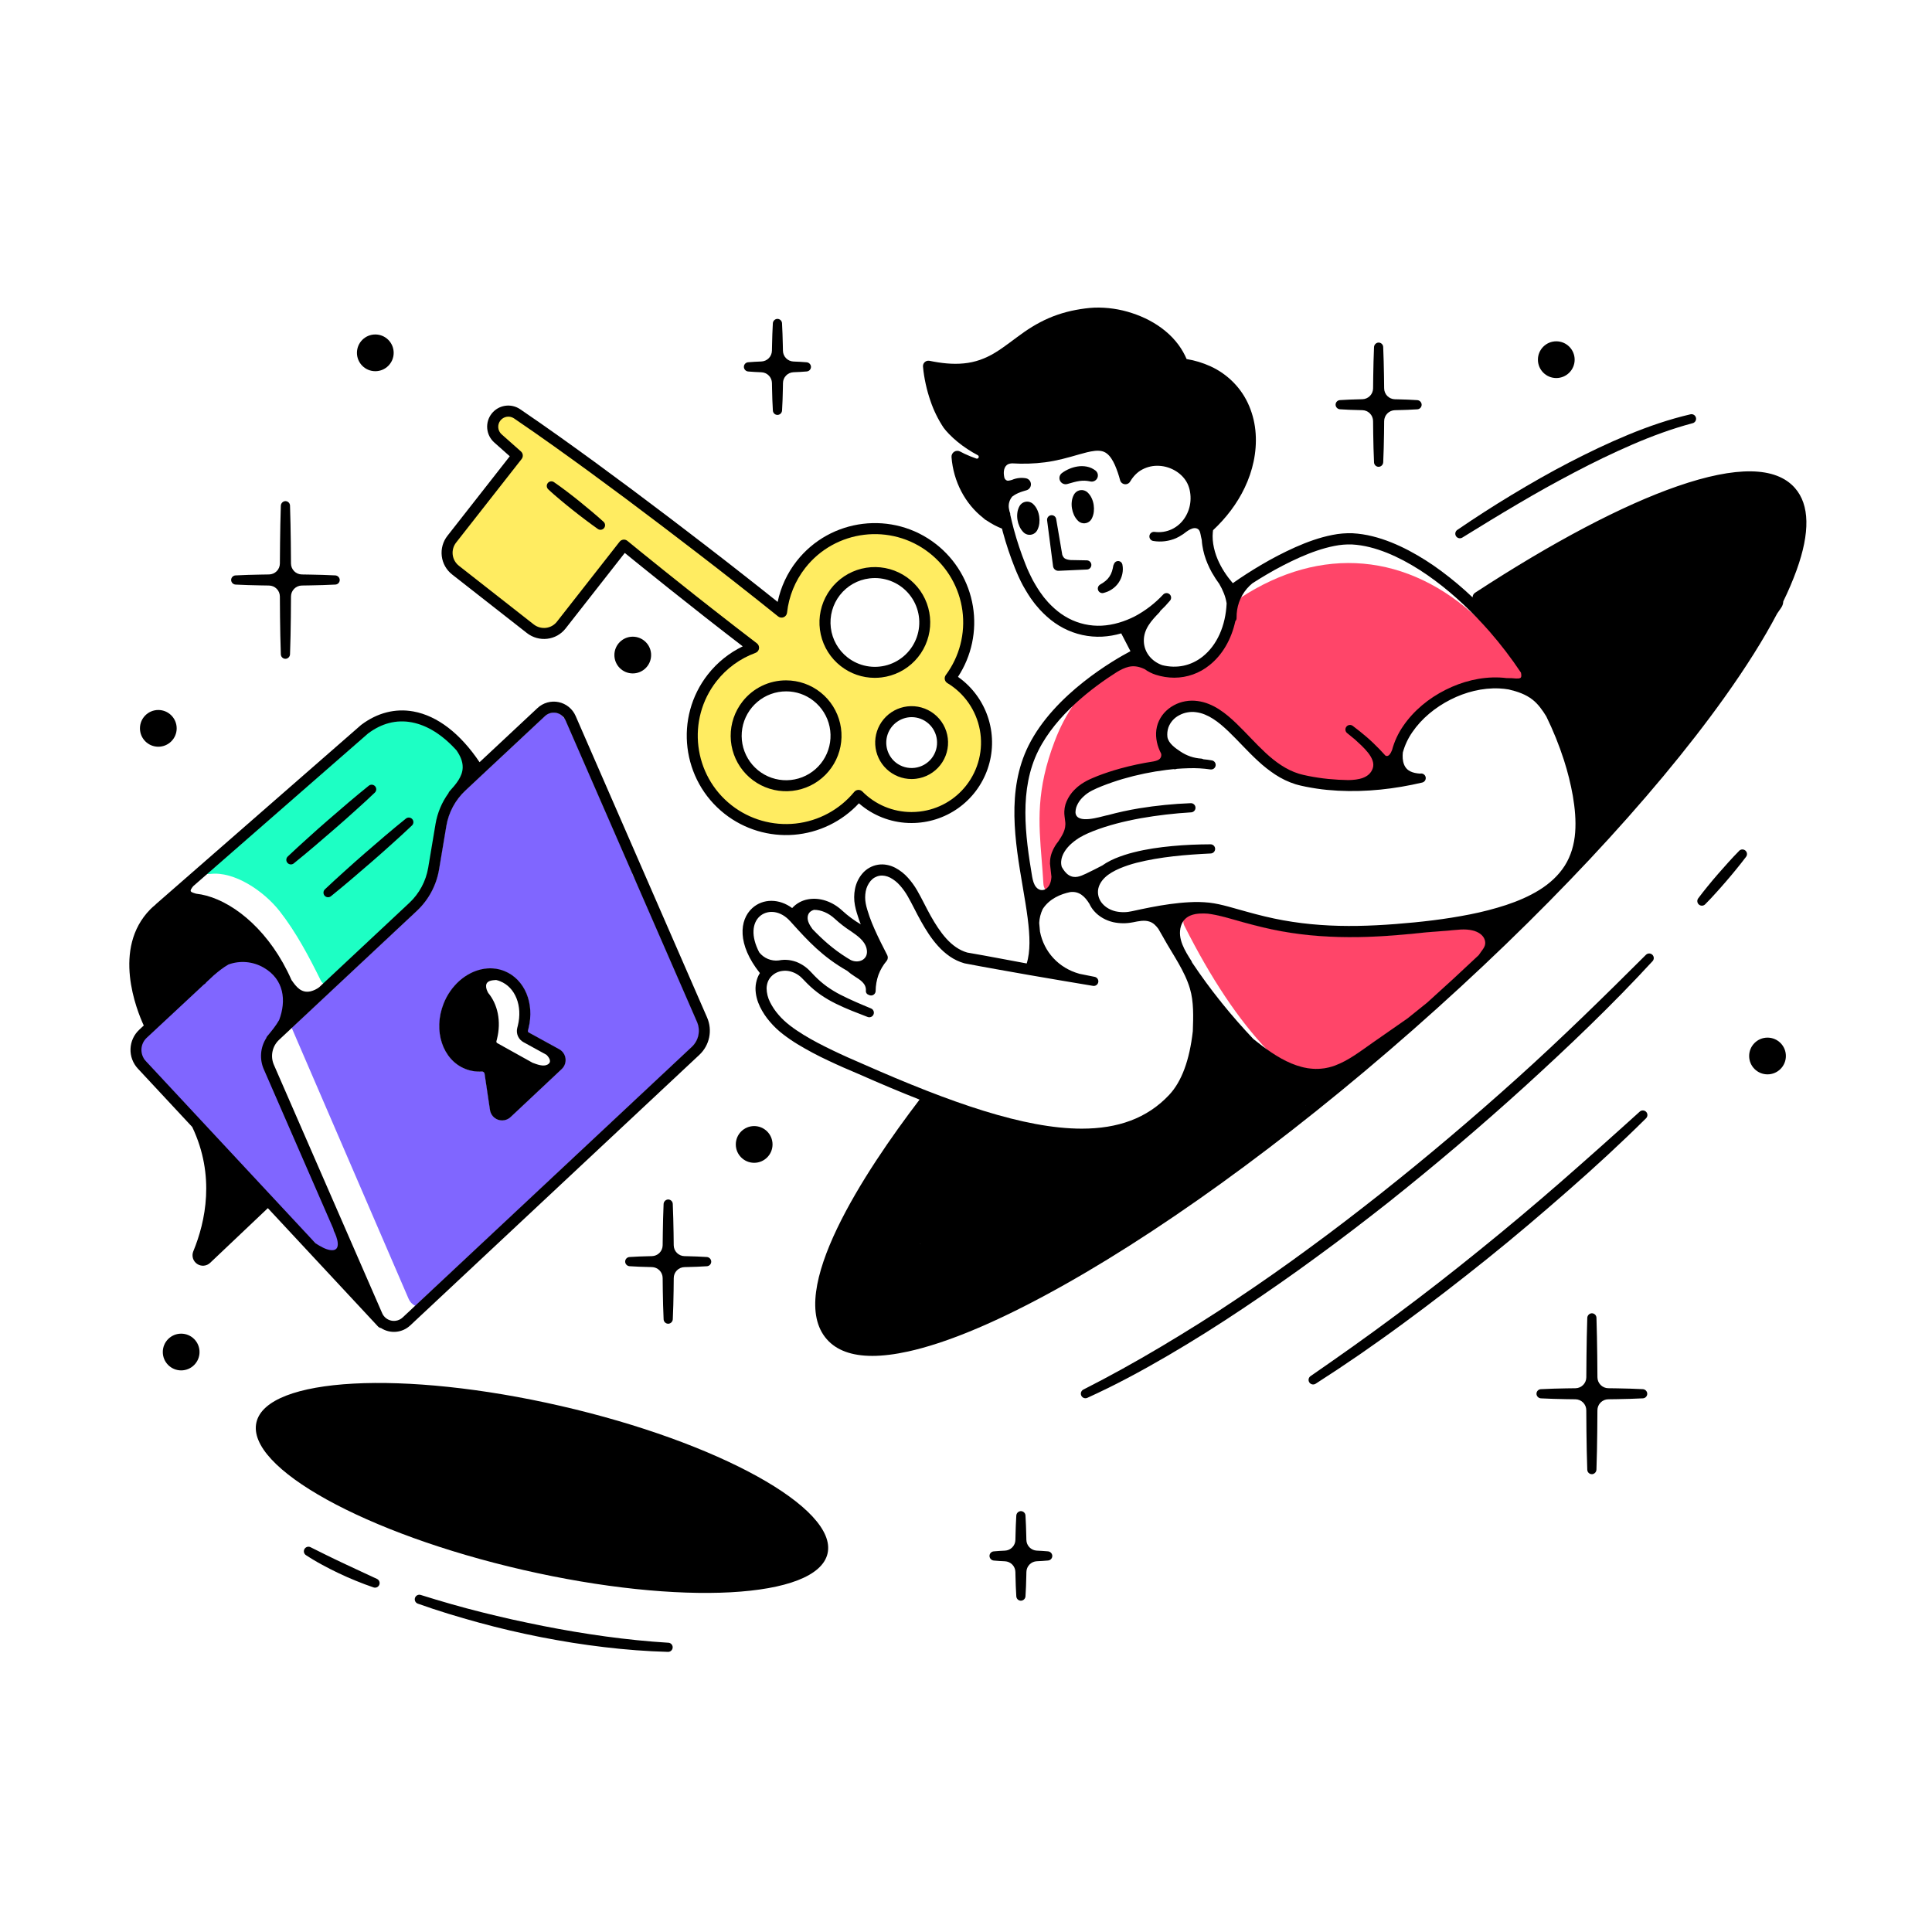 <svg width="560" height="560" viewBox="0 0 560 560" fill="none" xmlns="http://www.w3.org/2000/svg">
<path d="M441.119 194.917L441.08 194.826C438.284 190.636 435.223 186.629 431.915 182.829C430.868 181.638 429.891 180.568 428.928 179.558L428.813 179.437L428.659 179.488C408.173 160.145 382.926 157.918 359.389 173.378L359.326 173.421L359.294 173.49C358.828 174.515 358.503 175.598 358.327 176.71L358.303 176.932C358.271 177.231 358.238 177.526 358.195 177.836C358.16 178.26 358.148 178.686 358.157 179.112C358.165 179.246 358.144 179.38 358.096 179.505C358.049 179.63 357.975 179.744 357.881 179.838L357.823 179.894L357.806 179.971C356.64 185.3 354.073 189.661 350.409 192.58C347.565 194.886 344.018 196.149 340.357 196.157C338.575 196.15 336.805 195.871 335.108 195.33C333.962 194.964 332.882 194.417 331.908 193.712C330.672 193.142 329.007 192.547 327.055 193.013C325.696 193.342 324.488 194.008 323.585 194.552C319.322 197.231 315.304 200.282 311.578 203.668L311.539 203.713C309.158 207.146 307.208 210.859 305.734 214.768C300.292 229.008 301.052 238.398 301.937 249.292C302.114 251.476 302.297 253.732 302.428 256.073C302.45 256.683 302.626 257.277 302.941 257.8L303.083 258.026L303.309 257.882C303.618 257.681 303.886 257.422 304.097 257.119C304.644 256.372 304.944 255.396 305.011 254.132L304.675 251.121C304.675 251.082 304.675 251.041 304.662 250.992L304.584 250.264C304.575 250.18 304.582 250.094 304.603 250.012C304.603 249.825 304.603 249.639 304.629 249.394C304.729 248.058 305.206 246.689 306.042 245.325C306.319 244.88 306.625 244.455 306.958 244.05L307.207 243.662C308.202 242.116 309.331 240.365 308.995 238.032C308.911 237.446 308.853 236.977 308.808 236.55C308.75 236.109 308.728 235.665 308.745 235.221C308.754 235.124 308.76 235.034 308.767 234.928V234.887C308.776 234.667 308.799 234.449 308.838 234.233L309.051 233.276L309.404 232.342C309.475 232.155 309.561 231.974 309.661 231.801C309.719 231.696 309.775 231.59 309.82 231.499C310.431 230.401 311.228 229.417 312.176 228.592C312.476 228.31 312.796 228.051 313.133 227.816C313.294 227.698 313.452 227.582 313.585 227.476L313.958 227.241C314.339 226.991 314.732 226.76 315.136 226.55C315.961 226.117 316.753 225.792 317.516 225.477L317.561 225.458C317.802 225.359 318.044 225.26 318.28 225.159C320.256 224.396 322.342 223.709 324.656 223.057C327.858 222.178 331.109 221.484 334.391 220.978C335.216 220.803 336.071 220.577 336.534 219.91C336.823 219.505 336.907 219.014 336.791 218.393L336.771 218.34C336.499 217.814 336.259 217.273 336.05 216.718C335.647 215.644 335.409 214.515 335.345 213.369C335.274 212.184 335.435 210.997 335.819 209.873C336.218 208.75 336.829 207.715 337.62 206.823C338.406 205.952 339.336 205.223 340.37 204.669C341.384 204.117 342.482 203.735 343.62 203.54C344.756 203.334 345.919 203.314 347.062 203.478C348.177 203.623 349.268 203.915 350.308 204.344C351.325 204.755 352.299 205.265 353.216 205.867C355.124 207.088 356.763 208.568 358.111 209.856C359.458 211.144 360.724 212.47 361.963 213.776C363.539 215.419 365.025 216.97 366.63 218.443C369.99 221.557 373.163 223.545 376.318 224.525C376.482 224.568 376.645 224.614 376.809 224.663C377.083 224.743 377.369 224.825 377.675 224.889L379.111 225.202C379.437 225.273 379.764 225.331 380.089 225.389L380.567 225.475C381.065 225.568 381.558 225.648 382.026 225.71C384.156 226.048 386.303 226.207 387.934 226.307C388.857 226.36 389.801 226.391 390.811 226.408C393.46 226.363 397.102 225.94 398.141 222.772C399.103 219.845 395.634 216.677 393.338 214.581L392.896 214.178C392.067 213.47 391.216 212.791 390.63 212.328C390.419 212.152 390.285 211.901 390.256 211.628C390.226 211.355 390.303 211.082 390.471 210.864C390.639 210.647 390.884 210.503 391.156 210.463C391.427 210.423 391.704 210.489 391.927 210.648C393.146 211.555 394.574 212.645 395.929 213.855C397.1 214.863 398.281 215.985 399.646 217.386C400.232 217.995 400.803 218.61 401.358 219.231L401.406 219.268C401.539 219.353 401.689 219.407 401.845 219.426C402.002 219.445 402.16 219.429 402.31 219.378C402.842 219.192 403.316 218.566 403.728 217.497C404.385 215.046 405.459 212.727 406.902 210.64C409.795 206.412 413.995 202.815 419.054 200.239C424.112 197.663 429.507 196.448 434.653 196.67C435.32 196.702 435.997 196.762 436.681 196.846L438.146 196.861C438.333 196.861 438.553 196.885 438.777 196.905C439.458 196.969 440.231 197.042 440.75 196.784C441.224 196.536 441.336 195.931 441.119 194.917Z" fill="#FF4569"/>
<path d="M427.011 269.601C425.103 269.093 423.028 269.3 421.021 269.5C420.547 269.547 420.078 269.593 419.619 269.629C417.547 269.793 415.477 269.954 413.409 270.112C410.622 270.428 407.771 270.698 404.69 270.941C396.499 271.604 389.235 271.688 382.476 271.186C378.763 270.921 375.067 270.456 371.403 269.795C368.107 269.2 364.56 268.365 360.56 267.247C359.794 267.038 359.033 266.82 358.273 266.603C355.451 265.798 352.785 265.037 350.11 264.697C347.87 264.538 344.686 264.574 343.004 266.73L342.978 266.764V266.805C342.953 267.353 343.074 267.898 343.327 268.386C351.045 283.692 358.923 295.497 367.431 304.472C371.007 306.988 375.999 309.943 381.597 309.943C383.458 309.945 385.304 309.611 387.046 308.958C390.382 307.711 393.37 305.585 396.258 303.528C396.861 303.098 397.462 302.671 398.061 302.253C401.397 299.925 404.738 297.598 408.083 295.271L413.752 290.713C418.824 286.158 423.855 281.527 428.719 276.922C428.906 276.644 429.092 276.362 429.326 276.05L429.512 275.787C430.235 274.805 430.916 273.879 430.498 272.461C429.953 270.558 427.877 269.827 427.011 269.601Z" fill="#FF4569"/>
<path d="M202.098 296.188L184.32 255.414L183.848 254.464L183.379 253.531L183.363 253.465C183.329 253.333 183.295 253.197 183.251 253.064L183.176 252.838L183.099 252.607L163.985 208.764C163.895 208.56 163.788 208.363 163.666 208.176L163.656 208.161H163.64C163.529 208.107 163.419 208.057 163.311 208.01C163.234 207.823 163.144 207.642 163.04 207.469L163.027 207.454C162.32 206.831 161.406 206.493 160.464 206.506C159.521 206.519 158.617 206.882 157.927 207.525L134.796 229.133C131.9 231.853 129.973 235.445 129.308 239.361L127.189 252.026C126.416 256.602 124.165 260.798 120.781 263.973L84.567 297.859L84.534 297.89L84.553 297.933C91.415 313.833 98.275 329.734 105.134 345.636L118.412 376.413C118.786 377.32 119.472 378.063 120.346 378.508L120.387 378.528L200.592 303.468C201.562 302.557 202.226 301.369 202.496 300.066C202.766 298.763 202.627 297.409 202.098 296.188ZM162.669 304.618C163.04 304.939 163.34 305.334 163.548 305.778C163.757 306.222 163.87 306.705 163.88 307.196C163.89 307.686 163.796 308.173 163.606 308.625C163.415 309.078 163.131 309.485 162.773 309.82L147.956 323.74C147.308 324.354 146.449 324.695 145.557 324.694C145.164 324.696 144.773 324.633 144.4 324.507C143.794 324.297 143.258 323.925 142.85 323.431C142.442 322.938 142.177 322.341 142.085 321.707L140.528 311.231C140.5 311.037 140.403 310.86 140.255 310.731C140.107 310.602 139.918 310.531 139.722 310.529H139.677C138.043 310.643 136.404 310.388 134.882 309.783C131.72 308.523 129.328 305.863 128.149 302.303C126.969 298.743 127.146 294.696 128.649 290.928C129.633 288.446 131.171 286.222 133.146 284.424C133.227 284.34 133.316 284.263 133.411 284.194C137.267 280.889 142.029 279.901 146.147 281.533C152.005 283.87 154.939 290.821 153.126 298.062L152.957 298.738C152.928 298.855 152.938 298.978 152.986 299.088C153.035 299.199 153.118 299.29 153.224 299.348L162.058 304.201C162.23 304.297 162.393 304.408 162.546 304.532L162.669 304.618Z" fill="#8066FF"/>
<path d="M96.88 356.287V356.242L76.64 309.814C76.024 308.397 75.768 306.849 75.894 305.309C76.021 303.769 76.525 302.283 77.364 300.985L77.385 300.931C77.418 300.78 77.487 300.639 77.588 300.522C78.835 299.029 80.125 297.472 81.11 295.719C83.599 289.139 81.885 283.369 76.53 280.287C74.966 279.389 73.226 278.843 71.43 278.687C69.634 278.531 67.825 278.769 66.13 279.384C64.463 280.343 62.968 281.574 61.848 282.541L59.623 284.618C59.607 284.639 59.592 284.661 59.578 284.683L59.55 284.725C59.434 284.922 59.257 285.077 59.046 285.167L42.392 300.67C41.616 301.388 41.09 302.334 40.888 303.371C40.687 304.409 40.821 305.484 41.272 306.439V306.479L41.326 306.537C41.472 306.693 41.628 306.839 41.793 306.975C41.815 307.098 41.843 307.225 41.882 307.384L41.912 307.448C41.979 307.54 42.052 307.628 42.133 307.709L90.362 359.488L90.406 359.537L90.472 359.548C90.537 359.559 90.602 359.569 90.677 359.578C91.017 359.974 91.362 360.369 91.719 360.773L91.756 360.802C93.01 361.579 94.349 362.328 95.644 362.529C95.851 362.563 96.06 362.581 96.27 362.583C96.949 362.583 97.449 362.367 97.763 361.937C98.857 360.425 97.048 356.877 96.972 356.728C96.903 356.591 96.872 356.439 96.88 356.287Z" fill="#8066FF"/>
<path d="M132.427 217.418L132.416 217.405C128.272 212.819 123.863 210.069 119.31 209.229C114.856 208.408 110.578 209.511 106.585 212.511L60.107 253.105L59.877 253.305L60.179 253.337C60.434 253.361 60.69 253.355 60.943 253.32C67.85 252.456 76.475 258.244 81.075 264.13C85.859 270.243 89.617 277.383 92.966 284.172C93.132 284.525 93.378 284.835 93.682 285.079L93.772 285.15L97.293 281.85L118.733 261.785C121.636 259.059 123.567 255.458 124.23 251.532L126.373 238.868C126.917 235.658 128.195 232.618 130.107 229.983L130.127 229.942C130.181 229.76 130.274 229.593 130.402 229.453L130.497 229.346C132.246 227.396 134.23 225.184 134.26 222.412C134.264 220.827 133.685 219.242 132.427 217.418Z" fill="#1DFFC4"/>
<path d="M277.639 198.149C276.932 197.598 276.192 197.09 275.423 196.629C279.654 190.936 281.493 183.816 280.547 176.786C279.601 169.756 275.946 163.375 270.361 159.003C258.556 149.748 241.416 151.831 232.161 163.636C229.037 167.618 227.091 172.396 226.546 177.429C222.269 173.986 217.966 170.572 213.636 167.186C210.167 164.466 206.682 161.764 203.183 159.079C199.703 156.38 196.181 153.724 192.679 151.053C185.661 145.719 178.591 140.449 171.47 135.242C164.34 130.041 157.173 124.899 149.864 119.935C148.915 119.297 147.759 119.042 146.63 119.221C145.501 119.4 144.481 120 143.775 120.899C143.07 121.799 142.731 122.933 142.828 124.072C142.924 125.212 143.447 126.273 144.293 127.042C146.16 128.725 148.044 130.397 149.946 132.057L130.947 156.294C130.429 156.954 130.046 157.709 129.821 158.516C129.595 159.324 129.531 160.168 129.632 161C129.733 161.832 129.997 162.636 130.41 163.366C130.822 164.096 131.374 164.738 132.035 165.254L153.739 182.258C154.862 183.134 156.245 183.611 157.67 183.613C157.927 183.612 158.185 183.597 158.441 183.57C160.119 183.364 161.647 182.502 162.691 181.173L180.85 157.998C182.146 159.055 183.443 160.123 184.744 161.172C188.177 163.934 191.598 166.718 195.052 169.454C198.505 172.191 201.958 174.948 205.423 177.668C209.737 181.052 214.072 184.412 218.428 187.748C213.694 189.483 209.539 192.506 206.431 196.476C197.182 208.286 199.259 225.421 211.07 234.676C216.658 239.051 223.735 241.07 230.792 240.301C237.848 239.531 244.324 236.035 248.838 230.558C249.471 231.194 250.142 231.792 250.846 232.348C254.65 235.346 259.353 236.976 264.197 236.975C265.085 236.976 265.972 236.921 266.853 236.811C269.687 236.477 272.427 235.584 274.913 234.183C277.399 232.782 279.583 230.901 281.337 228.65C288.721 219.214 287.063 205.533 277.639 198.149ZM239.232 222.173C237.469 224.421 235.078 226.096 232.363 226.987C229.647 227.877 226.729 227.942 223.976 227.174C221.224 226.406 218.761 224.839 216.899 222.672C215.037 220.505 213.859 217.834 213.514 214.997C213.17 212.16 213.674 209.285 214.963 206.735C216.252 204.184 218.268 202.073 220.757 200.669C223.245 199.264 226.094 198.629 228.944 198.843C231.794 199.057 234.516 200.112 236.766 201.873C239.782 204.24 241.735 207.707 242.198 211.514C242.66 215.32 241.593 219.154 239.232 222.174V222.173ZM242.196 171.504C243.363 170.004 244.817 168.751 246.472 167.818C248.128 166.885 249.952 166.29 251.839 166.068C252.426 165.994 253.017 165.956 253.609 165.956C256.878 165.962 260.049 167.076 262.604 169.116C265.159 171.155 266.948 174.001 267.678 177.187C268.408 180.374 268.037 183.714 266.625 186.663C265.213 189.612 262.843 191.995 259.903 193.424C256.962 194.853 253.624 195.243 250.433 194.531C247.242 193.819 244.387 192.047 242.333 189.504C240.278 186.96 239.146 183.796 239.122 180.527C239.097 177.257 240.181 174.076 242.196 171.502V171.504ZM257.178 209.714C257.901 208.785 258.802 208.009 259.827 207.43C260.852 206.851 261.982 206.481 263.151 206.341C263.516 206.297 263.883 206.274 264.251 206.272C266.28 206.276 268.247 206.967 269.832 208.233C271.418 209.498 272.528 211.264 272.981 213.241C273.434 215.218 273.204 217.291 272.328 219.12C271.452 220.95 269.982 222.429 268.157 223.316C266.332 224.203 264.261 224.445 262.281 224.003C260.301 223.562 258.529 222.462 257.255 220.884C255.98 219.306 255.277 217.343 255.262 215.314C255.246 213.286 255.918 211.312 257.169 209.714H257.178Z" fill="#FFEC61"/>
<path d="M315.037 162.419L310.277 162.331C309.62 162.253 308.846 162.144 308.381 161.652C308.165 161.407 308.003 161.12 307.905 160.81L306.132 150.407C306.066 150.07 305.874 149.772 305.594 149.574C305.314 149.376 304.969 149.294 304.63 149.345C304.291 149.396 303.984 149.575 303.775 149.847C303.565 150.118 303.469 150.46 303.505 150.801L305.232 164.095V164.119C305.283 164.501 305.475 164.849 305.77 165.096C306.065 165.342 306.442 165.469 306.826 165.452L315.071 165.079C315.415 165.062 315.739 164.913 315.975 164.662C316.211 164.411 316.34 164.078 316.336 163.733C316.331 163.389 316.193 163.06 315.95 162.815C315.708 162.571 315.38 162.43 315.036 162.422L315.037 162.419Z" fill="black"/>
<path d="M520.27 141.45C514.761 135.186 503.283 135.016 486.171 140.946C470.318 146.44 450.05 157.108 427.558 171.808C427.334 171.954 427.151 172.155 427.026 172.391C426.901 172.627 426.837 172.89 426.841 173.158C424.008 170.466 421.016 167.947 417.881 165.613C414.874 163.363 411.699 161.348 408.382 159.587C405.046 157.843 401.527 156.358 397.794 155.437C395.911 154.967 393.988 154.675 392.05 154.566C390.087 154.499 388.122 154.663 386.196 155.055C382.409 155.801 378.849 157.108 375.422 158.626C372.018 160.154 368.703 161.875 365.493 163.779C362.693 165.431 359.994 167.164 357.332 169.04C355.536 166.936 354.006 164.631 352.949 162.144C352.334 160.71 351.901 159.205 351.658 157.664C351.539 156.91 351.48 156.148 351.482 155.385C351.482 155.012 351.508 154.638 351.54 154.265C351.56 154.078 351.583 153.909 351.609 153.733L351.626 153.67C355.359 150.173 358.564 146.035 360.786 141.35C363.082 136.532 364.332 131.117 363.959 125.67C363.781 122.935 363.15 120.249 362.092 117.721C361.028 115.175 359.49 112.853 357.56 110.88C355.629 108.908 353.351 107.308 350.84 106.163C348.646 105.165 346.329 104.463 343.95 104.074C343.33 102.629 342.549 101.258 341.622 99.988C340.507 98.481 339.21 97.118 337.76 95.93C334.886 93.561 331.555 91.866 328.08 90.739C324.584 89.588 320.915 89.057 317.236 89.167C316.77 89.178 316.303 89.225 315.838 89.262C315.373 89.299 314.946 89.352 314.5 89.412C313.602 89.529 312.71 89.667 311.823 89.837C310.035 90.17 308.274 90.633 306.553 91.224C303.1 92.392 299.848 94.162 296.916 96.202C293.983 98.243 291.304 100.479 288.473 102.2C287.086 103.058 285.611 103.765 284.073 104.309C282.544 104.84 280.956 105.184 279.345 105.334C276.104 105.653 272.752 105.276 269.451 104.587L269.42 104.576C269.276 104.548 269.13 104.541 268.985 104.556C268.778 104.571 268.576 104.628 268.392 104.721C268.207 104.815 268.042 104.944 267.907 105.102C267.773 105.259 267.67 105.442 267.606 105.639C267.542 105.836 267.518 106.044 267.534 106.251C267.609 107.184 267.721 107.983 267.854 108.838C267.986 109.693 268.15 110.518 268.331 111.341C268.693 113.006 269.156 114.648 269.718 116.256C270.646 119.001 271.93 121.613 273.538 124.023C274.013 124.644 274.526 125.235 275.074 125.793C275.868 126.613 276.71 127.385 277.598 128.104C278.49 128.832 279.425 129.522 280.398 130.157C281.365 130.8 282.365 131.393 283.394 131.932L283.41 131.943C283.473 131.975 283.529 132.018 283.574 132.072C283.62 132.125 283.654 132.187 283.676 132.254C283.697 132.321 283.704 132.391 283.698 132.461C283.692 132.531 283.671 132.598 283.638 132.66C283.579 132.773 283.482 132.86 283.364 132.907C283.247 132.954 283.116 132.957 282.996 132.916C281.846 132.523 280.718 132.067 279.617 131.551C279.279 131.393 278.802 131.146 278.298 130.876C278.031 130.732 277.732 130.663 277.43 130.674C277.128 130.685 276.834 130.777 276.58 130.94C276.325 131.103 276.119 131.331 275.982 131.601C275.845 131.871 275.783 132.172 275.802 132.474C276.336 139.546 279.733 146.029 285.004 150.136C285.313 150.467 285.683 150.736 286.093 150.927C287.447 151.855 288.903 152.626 290.433 153.223C290.522 153.563 290.603 153.909 290.692 154.248C291.658 157.797 292.828 161.287 294.194 164.702C294.513 165.551 294.928 166.408 295.294 167.263C295.659 168.118 296.117 168.943 296.542 169.781C297.476 171.412 298.428 173.044 299.602 174.541L300.027 175.101L300.49 175.648C300.798 176.01 301.101 176.381 301.424 176.732C302.094 177.423 302.742 178.119 303.477 178.746C304.915 180.044 306.511 181.156 308.226 182.056C311.695 183.874 315.588 184.731 319.5 184.537C321.367 184.43 323.215 184.111 325.009 183.587C325.023 183.63 325.039 183.672 325.058 183.714L327.671 188.754C323.213 191.102 305.612 201.096 298.125 216.115C291.67 229.057 294.22 244.001 296.468 257.182C297.003 260.333 297.515 263.329 297.875 266.142C297.873 266.149 297.873 266.156 297.875 266.162C298.534 271.294 298.693 275.768 297.593 279.265C294.911 278.749 292.227 278.26 289.544 277.762C286.485 277.189 283.423 276.625 280.353 276.099C278.057 275.451 276.002 273.952 274.28 272.041C272.559 270.129 271.107 267.848 269.774 265.479C268.442 263.11 267.288 260.613 265.832 258.078C265.079 256.777 264.194 255.557 263.191 254.438C262.137 253.248 260.877 252.259 259.472 251.517C258.016 250.77 256.232 250.354 254.462 250.65C252.708 250.943 251.114 251.846 249.962 253.2C248.88 254.477 248.145 256.01 247.826 257.652C247.514 259.221 247.507 260.835 247.806 262.407C247.869 262.78 247.96 263.172 248.056 263.549C248.151 263.926 248.242 264.245 248.349 264.596C248.55 265.287 248.774 265.978 249.013 266.663C249.168 267.088 249.332 267.508 249.497 267.926C247.577 266.796 245.782 265.465 244.141 263.958C241.272 261.281 237.563 260.053 234.227 260.669C232.448 260.976 230.823 261.87 229.611 263.208C225.898 260.445 221.179 260.37 218.038 263.234C214.291 266.644 213.618 273.721 220.254 282.051C219.979 282.482 219.75 282.939 219.568 283.416C219.218 284.356 219.022 285.346 218.99 286.349C218.964 288.314 219.499 290.168 220.276 291.799C221.056 293.39 222.04 294.872 223.203 296.208C224.335 297.538 225.607 298.742 226.996 299.8C228.335 300.834 229.731 301.792 231.177 302.669C234.02 304.39 236.954 305.956 239.966 307.36C242.941 308.773 245.939 310.085 248.961 311.349C255.039 314.037 260.908 316.512 266.541 318.728C250.746 339.427 227.576 374.453 239.661 388.198C242.476 391.401 246.893 393.012 252.847 393.012C255.907 393.012 259.381 392.581 263.25 391.731C273.801 389.404 287.02 384.007 302.549 375.678C334.326 358.65 372.333 331.231 409.576 298.476C446.82 265.722 478.871 231.53 499.815 202.192C506.143 193.33 511.234 185.228 515.09 177.886C515.484 177.326 515.876 176.743 516.27 176.17C516.655 175.629 516.871 174.986 516.891 174.322C518.338 171.373 519.627 168.349 520.753 165.263C524.701 154.323 524.533 146.302 520.27 141.45ZM319.34 181.356C316 181.518 312.678 180.783 309.719 179.226C308.235 178.442 306.855 177.474 305.612 176.346C304.965 175.799 304.39 175.172 303.8 174.567C303.512 174.253 303.24 173.919 302.971 173.594L302.557 173.105L302.183 172.59C301.131 171.246 300.255 169.747 299.404 168.245C299.016 167.468 298.612 166.705 298.25 165.913C297.888 165.122 297.534 164.33 297.22 163.496C295.909 160.202 294.787 156.837 293.86 153.416C293.487 152.014 293.143 150.601 292.824 149.182C292.843 148.983 292.814 148.783 292.738 148.598C292.686 148.46 292.637 148.316 292.594 148.178C292.531 147.859 292.467 147.536 292.408 147.211C292.337 146.623 292.39 146.026 292.564 145.459C292.738 144.893 293.029 144.369 293.418 143.922C293.749 143.673 294.097 143.448 294.459 143.248C294.9 143.011 295.358 142.807 295.829 142.638C296.296 142.462 296.779 142.33 297.306 142.171L297.545 142.102C297.927 141.988 298.261 141.749 298.492 141.423C298.723 141.097 298.839 140.704 298.821 140.305C298.802 139.906 298.651 139.524 298.391 139.221C298.131 138.918 297.778 138.711 297.386 138.632C296.017 138.386 294.606 138.547 293.328 139.095C292.993 139.2 292.65 139.278 292.303 139.328C291.756 139.397 291.416 139.057 291.172 138.626C290.838 137.389 290.778 135.705 291.814 134.807C292.208 134.462 292.747 134.35 293.339 134.303C296.547 134.511 299.768 134.408 302.956 133.995C306.34 133.56 309.624 132.63 312.752 131.721C314.309 131.286 315.849 130.85 317.274 130.697C317.927 130.611 318.59 130.626 319.239 130.739C319.811 130.849 320.35 131.091 320.811 131.447C321.767 132.158 322.543 133.424 323.154 134.788C323.768 136.216 324.274 137.688 324.667 139.192C324.75 139.494 324.92 139.766 325.156 139.972C325.392 140.178 325.684 140.311 325.995 140.352C326.305 140.394 326.622 140.342 326.903 140.205C327.185 140.068 327.42 139.85 327.579 139.58L327.596 139.559C328.468 138.083 329.65 136.829 331.13 136.069C332.626 135.282 334.309 134.92 335.996 135.022C339.407 135.197 342.765 137.206 344.21 140.207C344.564 140.964 344.811 141.767 344.943 142.593C345.087 143.445 345.128 144.312 345.064 145.174C344.945 146.902 344.392 148.571 343.455 150.028C342.537 151.477 341.232 152.64 339.688 153.388C338.129 154.126 336.389 154.399 334.678 154.174C334.33 154.122 333.975 154.211 333.692 154.422C333.409 154.632 333.221 154.946 333.169 155.295C333.118 155.643 333.207 155.998 333.417 156.281C333.627 156.564 333.941 156.752 334.29 156.804C336.52 157.174 338.809 156.894 340.883 155.995C341.519 155.711 342.127 155.367 342.699 154.971C342.792 154.93 342.879 154.878 342.959 154.816C343.974 154.05 345.854 152.447 347.224 153.345C347.878 153.776 347.971 154.875 348.122 155.566C348.197 155.88 348.266 156.188 348.335 156.499C348.367 157.059 348.424 157.599 348.51 158.146C348.789 159.95 349.296 161.712 350.019 163.389C350.37 164.218 350.763 165.028 351.198 165.816C351.239 165.92 351.292 166.018 351.357 166.109C351.383 166.146 351.406 166.184 351.432 166.215C352.03 167.263 352.69 168.274 353.408 169.243C354.444 171.022 355.23 172.855 355.544 174.89C355.256 181.377 352.776 186.982 348.606 190.309C345.232 192.985 341.103 193.855 336.881 192.801C333.879 191.738 331.615 189.161 331.546 185.808C331.477 182.334 333.767 179.863 336.026 177.531C336.154 177.402 336.255 177.248 336.323 177.079C337.323 176.144 338.263 175.147 339.138 174.093C339.362 173.828 339.473 173.487 339.449 173.142C339.424 172.796 339.266 172.474 339.007 172.244C338.748 172.013 338.41 171.893 338.064 171.909C337.718 171.925 337.392 172.076 337.155 172.329L337.139 172.346C334.789 174.865 332.041 176.982 329.006 178.61C325.976 180.165 322.676 181.181 319.34 181.356ZM300.974 217.558C306.143 207.181 316.84 199.143 323.747 194.785C324.815 194.143 325.931 193.573 327.137 193.282C328.838 192.873 330.351 193.282 331.804 193.962C332.786 194.675 333.876 195.226 335.033 195.593C336.756 196.143 338.553 196.426 340.362 196.433C344.084 196.43 347.691 195.147 350.579 192.799C354.334 189.812 356.925 185.308 358.07 180.038C358.19 179.918 358.284 179.775 358.345 179.617C358.406 179.459 358.434 179.289 358.426 179.12C358.417 178.701 358.43 178.283 358.463 177.865C358.516 177.492 358.553 177.119 358.596 176.745C359.077 173.73 360.65 170.998 363.016 169.068C364.366 168.202 365.73 167.358 367.108 166.55C370.213 164.712 373.421 163.052 376.714 161.577C379.992 160.132 383.376 158.909 386.794 158.241C388.468 157.901 390.177 157.758 391.884 157.815C393.611 157.916 395.324 158.179 397.001 158.601C400.402 159.441 403.695 160.828 406.851 162.486C410.016 164.175 413.046 166.104 415.916 168.256C421.702 172.549 426.946 177.589 431.715 183.002C435.017 186.792 438.072 190.79 440.862 194.971C441.02 195.718 441.026 196.336 440.655 196.523C440.033 196.831 438.848 196.581 438.174 196.571L436.707 196.554C436.036 196.469 435.363 196.411 434.687 196.379C429.188 196.14 423.774 197.542 418.956 199.976C414.139 202.41 409.81 205.921 406.706 210.463C405.248 212.576 404.162 214.922 403.497 217.401C403.123 218.363 402.455 219.537 401.568 219.01C401.011 218.388 400.442 217.775 399.862 217.172C398.662 215.94 397.436 214.745 396.129 213.625C394.822 212.505 393.488 211.432 392.112 210.405C391.833 210.19 391.48 210.095 391.131 210.14C390.782 210.186 390.465 210.368 390.25 210.647C390.035 210.926 389.94 211.279 389.985 211.628C390.03 211.977 390.213 212.294 390.492 212.509L390.523 212.529C391.27 213.125 392.017 213.73 392.75 214.351C395.024 216.444 398.88 219.718 397.914 222.66C396.963 225.561 393.695 226.065 390.831 226.113C389.876 226.096 388.924 226.065 387.974 226.012C386.002 225.891 384.037 225.725 382.092 225.417C381.608 225.353 381.119 225.273 380.641 225.183C380.163 225.094 379.674 225.019 379.191 224.913L377.757 224.599C377.274 224.498 376.859 224.355 376.408 224.237C372.861 223.138 369.703 220.877 366.834 218.217C363.964 215.557 361.308 212.522 358.322 209.647C356.819 208.214 355.23 206.804 353.386 205.625C352.455 205.013 351.466 204.496 350.433 204.079C349.373 203.643 348.26 203.346 347.123 203.198C345.953 203.031 344.764 203.052 343.601 203.261C342.434 203.462 341.309 203.853 340.269 204.419C339.209 204.988 338.255 205.736 337.448 206.629C336.634 207.546 336.005 208.612 335.595 209.769C335.199 210.924 335.033 212.146 335.106 213.366C335.172 214.538 335.416 215.693 335.828 216.793C336.04 217.357 336.285 217.909 336.562 218.445C336.617 218.664 336.626 218.892 336.588 219.115C336.551 219.338 336.467 219.551 336.343 219.74C335.918 220.341 335.089 220.549 334.361 220.702C331.074 221.207 327.818 221.902 324.611 222.785C322.454 223.39 320.318 224.08 318.209 224.894C317.156 225.34 316.142 225.717 315.035 226.296C314.494 226.567 313.983 226.912 313.467 227.229C312.978 227.603 312.458 227.941 312.011 228.383C311.047 229.225 310.234 230.228 309.611 231.347C309.449 231.634 309.304 231.93 309.176 232.234L308.825 233.167L308.601 234.16C308.549 234.498 308.515 234.838 308.5 235.179C308.481 235.643 308.503 236.107 308.564 236.566C308.607 237.044 308.67 237.539 308.75 238.06C309.101 240.486 307.778 242.284 306.753 243.899C306.419 244.305 306.112 244.732 305.835 245.179C305.088 246.402 304.502 247.821 304.384 249.366C304.367 249.579 304.358 249.792 304.358 250.005C304.334 250.1 304.328 250.2 304.341 250.298C304.362 250.494 304.384 250.686 304.405 250.882C304.416 250.971 304.422 251.069 304.431 251.147C304.543 252.151 304.655 253.15 304.765 254.154C304.707 255.179 304.483 256.157 303.899 256.954C302.966 258.25 301.392 258.378 300.352 257.167C299.656 256.355 299.385 255.216 299.178 254.149C297.153 242.097 295.374 228.782 300.972 217.556L300.974 217.558ZM234.128 265.602C234.315 264.514 235.062 263.977 235.956 263.721C237.996 263.721 240.175 264.635 241.97 266.308C243.422 267.648 244.988 268.858 246.65 269.926C248.446 271.18 250.592 272.608 251.166 274.872C251.974 278.046 248.993 279.414 246.602 278.277C246.357 278.139 246.124 277.995 245.89 277.851C245.862 277.836 245.836 277.818 245.81 277.799C245.718 277.727 245.616 277.668 245.508 277.624C241.401 275.063 238.325 272.248 235.504 269.304C234.733 268.21 233.904 266.945 234.127 265.601L234.128 265.602ZM266.76 360.569C266.76 360.537 266.743 360.511 266.739 360.479C266.766 360.502 266.794 360.521 266.825 360.537L266.76 360.569ZM345.746 298.876C344.799 307.302 342.511 313.497 338.891 317.356C332.479 324.199 323.958 327.146 313.555 327.146C296.959 327.146 275.557 319.639 250.253 308.461C250.253 308.461 250.253 308.461 250.242 308.461C250.23 308.461 250.23 308.461 250.225 308.45C247.238 307.175 244.274 305.857 241.367 304.455C238.461 303.053 235.581 301.592 232.883 299.923C230.186 298.254 227.597 296.432 225.674 294.153C224.688 293.028 223.85 291.78 223.182 290.44C222.558 289.202 222.222 287.838 222.199 286.451C222.221 285.82 222.341 285.197 222.555 284.603C222.775 284.029 223.106 283.504 223.528 283.058C224.4 282.134 225.574 281.554 226.837 281.421C227.482 281.339 228.135 281.365 228.771 281.495C230.089 281.776 231.304 282.416 232.282 283.343L232.656 283.717C232.773 283.823 232.938 284.01 233.081 284.151C233.374 284.459 233.66 284.767 233.968 285.066C235.182 286.283 236.501 287.391 237.91 288.376C239.318 289.341 240.796 290.201 242.331 290.948C245.349 292.441 248.429 293.589 251.477 294.767C251.805 294.898 252.171 294.893 252.494 294.753C252.818 294.614 253.073 294.352 253.204 294.024C253.334 293.697 253.329 293.331 253.19 293.007C253.051 292.683 252.788 292.428 252.461 292.298C249.459 291.054 246.463 289.791 243.647 288.35C242.256 287.642 240.921 286.831 239.652 285.923C238.401 285.011 237.228 283.997 236.146 282.89C235.87 282.619 235.605 282.33 235.338 282.04C235.194 281.891 235.088 281.775 234.912 281.594L234.412 281.094C233.727 280.432 232.955 279.867 232.116 279.414C231.695 279.182 231.258 278.978 230.81 278.803C230.35 278.639 229.88 278.506 229.402 278.406C228.439 278.201 227.448 278.154 226.47 278.268C226.213 278.295 225.957 278.336 225.704 278.389C224.643 278.513 223.567 278.362 222.58 277.952C221.593 277.542 220.728 276.886 220.067 276.046C217.569 271.26 218.107 267.519 220.188 265.623C222.139 263.848 225.644 263.637 228.631 266.59C228.721 266.713 228.828 266.823 228.95 266.915C228.976 266.941 228.999 266.967 229.025 266.995L229.699 267.742C234.145 272.651 238.401 277.336 245.566 281.4C246.247 281.996 246.975 282.536 247.744 283.015C249.275 283.998 251.117 285.068 250.984 287.142C250.952 287.406 251.016 287.673 251.163 287.895C251.31 288.118 251.531 288.28 251.787 288.353C251.982 288.475 252.205 288.543 252.435 288.549C252.787 288.56 253.129 288.431 253.386 288.19C253.643 287.949 253.794 287.615 253.805 287.263C253.819 285.664 254.095 284.077 254.623 282.567C255.176 281.096 255.978 279.73 256.991 278.529C257.179 278.299 257.296 278.02 257.329 277.725C257.362 277.43 257.31 277.132 257.178 276.866L257.152 276.814C255.888 274.353 254.634 271.884 253.529 269.397C252.969 268.154 252.461 266.905 252.02 265.647C251.796 265.014 251.589 264.383 251.404 263.74C251.309 263.42 251.218 263.092 251.134 262.778C251.05 262.465 250.99 262.183 250.938 261.88C250.714 260.709 250.714 259.505 250.938 258.334C251.148 257.229 251.636 256.196 252.356 255.332C253.021 254.542 253.943 254.013 254.96 253.839C255.948 253.674 257.014 253.891 258.031 254.399C259.09 254.966 260.038 255.718 260.831 256.62C261.682 257.577 262.432 258.618 263.071 259.728C264.389 262.018 265.584 264.594 266.976 267.066C268.369 269.537 269.903 272.018 271.912 274.223C272.922 275.354 274.062 276.364 275.307 277.23C276.6 278.121 278.03 278.794 279.541 279.222H279.552C279.572 279.222 279.6 279.222 279.627 279.233L279.675 279.25C282.766 279.845 285.859 280.403 288.951 280.959C292.042 281.516 295.14 282.079 298.237 282.606L307.535 284.2C310.632 284.741 313.734 285.253 316.839 285.762C317.18 285.813 317.527 285.729 317.808 285.529C318.088 285.328 318.279 285.026 318.341 284.687C318.404 284.348 318.331 283.998 318.14 283.711C317.949 283.424 317.653 283.222 317.316 283.149L312.885 282.262C312.868 282.255 312.85 282.248 312.833 282.242C306.859 280.579 302.6 275.914 301.446 270.034C301.388 269.211 301.314 268.371 301.218 267.51C301.289 266.117 301.635 264.751 302.238 263.493C304.192 260.465 307.464 259.142 310.212 258.573C312.857 258.244 314.52 259.928 315.786 262.005C316.128 262.751 316.577 263.443 317.119 264.059C318.586 265.739 320.589 266.805 322.644 267.288C324.506 267.697 326.432 267.717 328.302 267.346C328.331 267.345 328.36 267.341 328.388 267.335C329.944 267.021 331.766 266.588 333.323 267.18C334.354 267.553 335.113 268.359 335.761 269.233C336.293 270.179 336.829 271.1 337.361 272.016C337.378 272.048 337.387 272.08 337.404 272.111C339.976 276.707 343.424 281.478 344.911 286.567C346.046 290.375 345.893 294.726 345.744 298.876H345.746ZM378.472 320.43C378.47 320.403 378.47 320.377 378.472 320.35C378.488 320.363 378.502 320.377 378.515 320.393C378.498 320.402 378.483 320.414 378.47 320.428L378.472 320.43ZM429.225 275.972C429.007 276.274 428.799 276.562 428.615 276.849C423.754 281.445 418.772 286.033 413.67 290.614L408.007 295.167C404.67 297.489 401.332 299.814 397.992 302.142C394.507 304.569 391.016 307.334 387.005 308.831C378.127 312.135 369.988 306.54 363.283 301.153C360.308 298.013 357.2 294.511 354.039 290.58C353.893 290.333 353.714 290.106 353.507 289.906C350.862 286.586 348.189 282.962 345.539 278.999C345.502 278.858 345.444 278.722 345.369 278.596C343.502 275.638 341.208 272.098 342.304 268.438C343.351 264.942 346.92 264.602 350.108 264.83C353.498 265.261 356.983 266.401 360.532 267.374C364.08 268.346 367.715 269.259 371.386 269.924C375.055 270.587 378.756 271.052 382.474 271.316C389.896 271.863 397.344 271.667 404.703 271.072C407.615 270.843 410.522 270.567 413.426 270.243C415.493 270.084 417.561 269.923 419.63 269.759C421.999 269.573 424.64 269.106 426.978 269.728C428.402 270.101 429.931 270.954 430.382 272.496C430.827 273.974 430.005 274.893 429.225 275.972ZM456.57 241.28C456.31 244.739 455.358 248.08 453.548 250.929C451.737 253.777 449.144 256.125 446.189 257.962C443.234 259.799 439.925 261.203 436.531 262.33C433.104 263.442 429.613 264.348 426.078 265.041C418.975 266.454 411.723 267.281 404.454 267.841C397.186 268.401 389.924 268.621 382.71 268.096C379.105 267.842 375.518 267.395 371.961 266.758C368.415 266.116 364.905 265.255 361.394 264.271C359.636 263.782 357.877 263.273 356.076 262.789C354.275 262.306 352.421 261.856 350.476 261.636C348.559 261.437 346.629 261.396 344.706 261.514C342.815 261.61 340.945 261.807 339.095 262.056C335.391 262.56 331.736 263.325 328.162 264.109C326.599 264.479 324.973 264.497 323.402 264.161C321.894 263.81 320.512 263.041 319.56 261.946C319.09 261.426 318.732 260.815 318.51 260.15C318.288 259.485 318.205 258.782 318.268 258.083C318.407 256.708 319.172 255.384 320.303 254.317C321.434 253.249 322.916 252.431 324.496 251.741C326.111 251.062 327.775 250.504 329.474 250.072C336.392 248.334 343.685 247.735 350.941 247.384H350.952C351.298 247.365 351.624 247.212 351.859 246.958C352.094 246.703 352.22 246.366 352.21 246.019C352.2 245.673 352.056 245.343 351.807 245.102C351.558 244.861 351.224 244.726 350.877 244.727C347.179 244.744 343.476 244.886 339.774 245.237C336.073 245.588 332.367 246.103 328.698 247.033C326.837 247.49 325.013 248.087 323.241 248.817C322.33 249.201 321.446 249.646 320.596 250.15C320.223 250.369 319.868 250.602 319.517 250.858C317.949 251.666 316.383 252.489 314.789 253.232C313.163 253.992 311.537 254.735 309.805 253.667C308.907 253.107 308.291 252.211 307.765 251.293C307.599 250.757 307.54 250.194 307.589 249.635C307.733 247.744 309.002 245.862 310.677 244.418C311.491 243.711 312.372 243.086 313.307 242.551C313.53 242.487 313.737 242.375 313.912 242.222C314.778 241.771 315.707 241.373 316.637 240.99C321.106 239.215 325.881 238.041 330.689 237.166C335.527 236.32 340.409 235.75 345.311 235.459C345.653 235.428 345.971 235.266 346.196 235.006C346.421 234.746 346.537 234.408 346.519 234.065C346.501 233.721 346.351 233.398 346.1 233.163C345.849 232.928 345.517 232.799 345.173 232.803C340.151 232.994 335.146 233.493 330.185 234.297C327.105 234.808 324.052 235.475 321.039 236.294C320.986 236.294 320.927 236.305 320.869 236.314C318.84 236.766 312.108 239.002 311.741 235.598C311.741 235.508 311.73 235.411 311.741 235.327C311.75 235.121 311.769 234.915 311.799 234.711C311.847 234.509 311.888 234.302 311.931 234.095L312.159 233.494C312.24 233.29 312.336 233.093 312.446 232.904C312.891 232.101 313.474 231.382 314.167 230.78C315.56 229.456 317.376 228.691 319.394 227.862C321.38 227.086 323.411 226.38 325.472 225.773C329.61 224.564 333.838 223.69 338.117 223.16C338.796 223.07 339.472 223.001 340.151 222.936C340.469 223.006 340.801 222.976 341.102 222.85C342.25 222.764 343.392 222.701 344.534 222.675C346.644 222.604 348.756 222.721 350.846 223.026H350.857C351.198 223.074 351.545 222.988 351.824 222.786C352.102 222.583 352.292 222.28 352.351 221.94C352.41 221.601 352.335 221.252 352.142 220.966C351.948 220.681 351.652 220.483 351.314 220.412C350.468 220.254 349.625 220.153 348.785 220.073C348.602 219.963 348.396 219.899 348.184 219.886C346.019 219.754 343.93 219.04 342.138 217.819C340.687 216.853 338.695 215.482 338.382 213.633C338.269 212.689 338.369 211.732 338.675 210.833C339.247 209.302 340.374 208.043 341.831 207.305C342.57 206.905 343.369 206.629 344.196 206.487C345.024 206.333 345.871 206.316 346.703 206.438C347.57 206.55 348.419 206.775 349.227 207.109C350.068 207.45 350.874 207.872 351.633 208.369C353.196 209.362 354.655 210.642 356.074 211.992C358.917 214.711 361.588 217.778 364.661 220.593C366.203 222.033 367.862 223.341 369.622 224.504C371.435 225.702 373.403 226.644 375.472 227.304C375.993 227.442 376.54 227.612 377.044 227.718L378.569 228.047C379.079 228.159 379.594 228.234 380.106 228.329C380.617 228.424 381.125 228.515 381.642 228.579C383.695 228.898 385.748 229.068 387.815 229.189C396.066 229.621 404.296 228.689 412.253 226.821C412.587 226.737 412.875 226.528 413.057 226.237C413.24 225.946 413.303 225.595 413.233 225.259C413.163 224.922 412.965 224.626 412.682 224.432C412.399 224.237 412.051 224.16 411.712 224.217H411.701C411.658 224.217 411.615 224.228 411.568 224.237C409.576 224.082 407.717 223.567 406.946 221.527C406.538 220.442 406.506 219.274 406.618 218.116C407.193 216.016 408.12 214.029 409.36 212.24C412.091 208.234 416.039 205.025 420.416 202.798C424.794 200.571 429.72 199.328 434.564 199.547C435.479 199.589 436.391 199.686 437.295 199.84C439.77 200.418 442.21 201.221 444.227 202.81C445.822 204.064 447.07 205.811 448.196 207.644C450.195 211.724 451.899 215.94 453.296 220.263C454.4 223.684 455.27 227.177 455.9 230.716C456.495 234.255 456.835 237.813 456.57 241.278V241.28Z" fill="black"/>
<path d="M423.842 155.833C429.169 152.538 434.502 149.264 439.895 146.1L443.955 143.733L448.032 141.42L452.138 139.171L456.271 136.968C461.797 134.062 467.41 131.337 473.123 128.865C478.837 126.394 484.676 124.249 490.644 122.657H490.666C490.995 122.559 491.273 122.339 491.443 122.041C491.613 121.743 491.661 121.392 491.578 121.059C491.495 120.727 491.286 120.439 490.996 120.257C490.706 120.075 490.356 120.012 490.021 120.081C483.799 121.527 477.775 123.603 471.923 126.022C466.071 128.442 460.367 131.18 454.761 134.086C449.155 136.993 443.677 140.129 438.282 143.384C432.888 146.64 427.586 150.052 422.389 153.606C422.107 153.804 421.913 154.103 421.847 154.442C421.781 154.78 421.85 155.131 422.037 155.42C422.225 155.708 422.518 155.913 422.854 155.99C423.19 156.067 423.543 156.011 423.838 155.833H423.842Z" fill="black"/>
<path d="M477.094 276.746C464.873 288.932 452.553 301.013 439.718 312.558C426.882 324.104 413.715 335.261 400.195 345.972C393.422 351.314 386.59 356.584 379.624 361.665C372.684 366.784 365.627 371.736 358.452 376.52C351.305 381.339 343.991 385.898 336.595 390.305C329.2 394.712 321.675 398.892 314.009 402.78C313.703 402.939 313.47 403.21 313.36 403.538C313.251 403.865 313.273 404.222 313.422 404.533C313.571 404.844 313.835 405.086 314.158 405.206C314.482 405.326 314.839 405.315 315.155 405.177C323.079 401.585 330.742 397.464 338.238 393.09C345.735 388.716 353.084 384.089 360.289 379.264C367.494 374.438 374.618 369.492 381.601 364.355C388.612 359.257 395.483 353.972 402.295 348.615C415.859 337.83 429.064 326.614 441.909 314.966C454.716 303.302 467.283 291.34 479.018 278.581C479.247 278.324 479.367 277.989 479.354 277.645C479.34 277.302 479.194 276.977 478.946 276.739C478.697 276.5 478.367 276.368 478.023 276.369C477.679 276.369 477.349 276.503 477.101 276.743L477.094 276.746Z" fill="black"/>
<path d="M504.09 246.637L504.056 246.671C502.99 247.744 501.967 248.851 500.954 249.965C499.94 251.08 498.945 252.205 497.956 253.346C496.966 254.486 495.997 255.634 495.049 256.805L493.631 258.565C493.173 259.166 492.697 259.754 492.255 260.364L492.227 260.402C492.031 260.672 491.944 261.006 491.983 261.337C492.021 261.669 492.183 261.974 492.436 262.191C492.689 262.409 493.015 262.524 493.348 262.513C493.682 262.502 493.999 262.366 494.237 262.132C494.777 261.6 495.292 261.044 495.82 260.499L497.36 258.819C498.383 257.699 499.38 256.56 500.369 255.412C501.359 254.264 502.335 253.107 503.287 251.927C504.239 250.747 505.193 249.571 506.098 248.356C506.305 248.087 506.4 247.749 506.365 247.411C506.33 247.074 506.168 246.762 505.911 246.541C505.654 246.319 505.322 246.205 504.983 246.22C504.644 246.235 504.324 246.38 504.088 246.624L504.09 246.637Z" fill="black"/>
<path d="M475.3 322.203C471.501 325.621 467.716 329.05 463.895 332.442C460.074 335.834 456.254 339.222 452.407 342.58C444.708 349.291 436.886 355.858 428.941 362.279C421.01 368.71 412.963 375.004 404.761 381.084C396.577 387.191 388.246 393.092 379.842 398.892C379.565 399.094 379.376 399.395 379.316 399.732C379.255 400.07 379.328 400.418 379.518 400.704C379.708 400.989 380.002 401.19 380.337 401.264C380.672 401.338 381.022 401.28 381.315 401.102C385.636 398.334 389.91 395.496 394.137 392.586C398.349 389.655 402.537 386.699 406.668 383.652C414.941 377.586 423.056 371.304 431.056 364.885C439.057 358.465 446.863 351.809 454.576 345.053C462.289 338.298 469.844 331.35 477.126 324.128C477.368 323.883 477.506 323.553 477.51 323.208C477.514 322.863 477.384 322.53 477.147 322.279C476.91 322.029 476.585 321.88 476.24 321.865C475.895 321.849 475.558 321.969 475.3 322.198V322.203Z" fill="black"/>
<path d="M300.683 147.84C300.394 147.175 299.975 146.576 299.449 146.078C299.299 145.94 299.134 145.82 298.956 145.719C298.666 145.557 298.347 145.453 298.016 145.414C297.686 145.375 297.352 145.402 297.032 145.492C296.712 145.582 296.413 145.735 296.151 145.941C295.89 146.146 295.673 146.402 295.51 146.692C295.161 147.326 294.944 148.025 294.872 148.745C294.798 149.394 294.816 150.049 294.924 150.692C295.03 151.336 295.218 151.963 295.484 152.559C295.774 153.219 296.187 153.819 296.701 154.325C296.866 154.482 297.051 154.617 297.252 154.726C297.541 154.882 297.858 154.979 298.184 155.012C298.511 155.045 298.841 155.014 299.155 154.92C299.47 154.825 299.762 154.67 300.017 154.463C300.271 154.255 300.482 154 300.638 153.711C300.974 153.072 301.184 152.375 301.26 151.657C301.332 151.009 301.32 150.354 301.224 149.708C301.132 149.063 300.949 148.434 300.683 147.84Z" fill="black"/>
<path d="M316.471 144.493C316.183 143.829 315.763 143.229 315.237 142.731C315.087 142.593 314.922 142.473 314.744 142.372C314.454 142.21 314.135 142.106 313.805 142.067C313.475 142.028 313.14 142.055 312.82 142.145C312.5 142.235 312.201 142.388 311.94 142.594C311.679 142.799 311.461 143.055 311.298 143.345C310.95 143.98 310.732 144.678 310.66 145.398C310.586 146.047 310.604 146.702 310.712 147.345C310.818 147.989 311.006 148.616 311.272 149.212C311.562 149.873 311.975 150.472 312.489 150.978C312.654 151.138 312.839 151.275 313.04 151.387C313.329 151.542 313.646 151.64 313.972 151.673C314.299 151.706 314.629 151.675 314.943 151.58C315.258 151.486 315.551 151.331 315.805 151.123C316.059 150.916 316.271 150.66 316.426 150.371C316.762 149.732 316.973 149.036 317.048 148.318C317.12 147.669 317.108 147.014 317.012 146.369C316.921 145.721 316.738 145.09 316.471 144.493Z" fill="black"/>
<path d="M325.334 163.641C325.283 163.375 325.148 163.132 324.948 162.948C324.748 162.764 324.495 162.649 324.225 162.621C323.955 162.593 323.683 162.652 323.45 162.79C323.216 162.928 323.033 163.137 322.928 163.387L322.694 163.947C322.665 164.07 322.642 164.195 322.627 164.321C322.605 164.464 322.571 164.61 322.538 164.756C322.478 165.045 322.396 165.329 322.31 165.605C322.139 166.14 321.896 166.649 321.586 167.117C321.281 167.583 320.907 168 320.477 168.353C320.253 168.543 320.019 168.72 319.775 168.883C319.529 169.06 319.243 169.187 318.982 169.37L318.763 169.523C318.51 169.703 318.329 169.966 318.251 170.267C318.174 170.567 318.204 170.885 318.338 171.165C318.472 171.445 318.7 171.669 318.983 171.797C319.266 171.925 319.584 171.95 319.883 171.866C320.299 171.752 320.709 171.615 321.11 171.455C321.519 171.278 321.911 171.063 322.28 170.813C323.057 170.308 323.724 169.651 324.24 168.881C324.758 168.123 325.12 167.269 325.308 166.37L325.418 165.708C325.435 165.484 325.459 165.263 325.461 165.041C325.463 164.819 325.461 164.595 325.438 164.371C325.42 164.126 325.385 163.882 325.334 163.641Z" fill="black"/>
<path d="M317.57 136.425C316.822 135.828 315.939 135.424 314.998 135.247C314.1 135.076 313.178 135.067 312.277 135.219C311.445 135.354 310.634 135.593 309.863 135.933C309.135 136.245 308.445 136.643 307.81 137.116C307.47 137.366 307.23 137.728 307.13 138.138C307.031 138.548 307.079 138.98 307.265 139.358C307.452 139.736 307.766 140.036 308.151 140.207C308.537 140.377 308.971 140.406 309.376 140.289L309.421 140.276L311.239 139.767C311.792 139.618 312.353 139.501 312.919 139.416C313.413 139.346 313.913 139.318 314.412 139.334C314.886 139.352 315.359 139.41 315.823 139.507L316.096 139.561C316.486 139.638 316.89 139.582 317.245 139.403C317.6 139.224 317.885 138.932 318.055 138.573C318.225 138.214 318.271 137.808 318.184 137.42C318.098 137.032 317.884 136.684 317.578 136.431L317.57 136.425Z" fill="black"/>
<path d="M262.97 204.758C260.3 205.081 257.854 206.411 256.131 208.475C254.407 210.539 253.536 213.183 253.694 215.868C253.853 218.553 255.029 221.076 256.984 222.923C258.939 224.77 261.524 225.802 264.214 225.809C264.647 225.808 265.079 225.782 265.509 225.729C266.886 225.562 268.216 225.126 269.425 224.445C270.633 223.764 271.695 222.851 272.551 221.76C273.407 220.668 274.039 219.419 274.412 218.083C274.785 216.747 274.891 215.351 274.725 213.974C274.558 212.597 274.122 211.267 273.441 210.058C272.76 208.85 271.848 207.788 270.756 206.932C269.665 206.076 268.415 205.444 267.079 205.071C265.744 204.698 264.347 204.592 262.97 204.758ZM271.557 214.359C271.675 215.32 271.602 216.295 271.343 217.228C271.083 218.16 270.641 219.033 270.043 219.794C268.835 221.331 267.067 222.326 265.126 222.562C263.186 222.798 261.231 222.256 259.689 221.054C258.487 220.102 257.611 218.8 257.182 217.329C256.753 215.857 256.792 214.288 257.294 212.84C257.796 211.391 258.736 210.135 259.984 209.244C261.232 208.353 262.725 207.872 264.258 207.868C266.057 207.875 267.792 208.538 269.136 209.734C270.481 210.929 271.342 212.574 271.559 214.36L271.557 214.359Z" fill="black"/>
<path d="M131.04 166.507L152.755 183.512C154.423 184.808 156.534 185.396 158.631 185.149C159.67 185.027 160.675 184.701 161.587 184.188C162.499 183.675 163.3 182.987 163.944 182.162L181.098 160.268C181.194 160.349 181.285 160.427 181.386 160.502C182.172 161.144 182.954 161.788 183.745 162.424C184.712 163.201 185.674 163.981 186.635 164.756C189.062 166.716 191.57 168.745 194.057 170.712C198.244 174.048 201.441 176.583 204.437 178.926C208.342 181.985 211.904 184.753 215.286 187.346C211.339 189.253 207.88 192.039 205.177 195.49C195.38 207.997 197.585 226.136 210.086 235.932C215.773 240.382 222.924 242.534 230.122 241.962C237.321 241.39 244.042 238.136 248.956 232.844C249.252 233.109 249.557 233.36 249.859 233.591C253.941 236.818 258.995 238.569 264.199 238.558C269.053 238.565 273.788 237.057 277.745 234.245C281.701 231.432 284.681 227.455 286.269 222.868C287.857 218.28 287.973 213.312 286.603 208.655C285.232 203.999 282.442 199.886 278.622 196.89C278.32 196.652 278.001 196.418 277.676 196.189C281.631 190.153 283.175 182.853 282.003 175.734C280.831 168.614 277.029 162.194 271.348 157.745C258.841 147.948 240.703 150.147 230.907 162.648C228.19 166.112 226.309 170.156 225.408 174.464C222.076 171.797 218.521 168.988 214.616 165.932C211.63 163.578 208.4 161.078 204.163 157.814C201.656 155.869 199.089 153.92 196.603 152.027C195.62 151.28 194.634 150.529 193.644 149.774C186.838 144.6 179.693 139.27 172.409 133.941C166.559 129.676 158.814 124.076 150.756 118.608C149.473 117.739 147.907 117.388 146.376 117.628C144.845 117.867 143.461 118.679 142.505 119.899C141.549 121.119 141.091 122.656 141.224 124.201C141.357 125.745 142.071 127.181 143.222 128.22C144.62 129.474 146.08 130.775 147.76 132.252L129.692 155.307C128.387 156.971 127.795 159.086 128.048 161.186C128.301 163.286 129.377 165.2 131.04 166.507ZM132.194 157.284L151.2 133.041C151.451 132.72 151.569 132.315 151.532 131.909C151.494 131.503 151.304 131.127 150.998 130.857C148.841 128.966 147.05 127.383 145.361 125.858C144.819 125.359 144.484 124.674 144.424 123.94C144.364 123.206 144.582 122.475 145.036 121.895C145.489 121.314 146.145 120.925 146.872 120.806C147.599 120.687 148.345 120.846 148.96 121.251C156.972 126.691 164.69 132.276 170.526 136.526C177.794 141.839 184.92 147.151 191.707 152.32C192.69 153.067 193.678 153.823 194.665 154.573C197.146 156.455 199.705 158.404 202.21 160.343C206.444 163.6 209.658 166.096 212.645 168.444C217.39 172.157 221.605 175.506 225.54 178.672C225.763 178.851 226.031 178.966 226.314 179.007C226.598 179.047 226.887 179.01 227.151 178.9C227.416 178.791 227.646 178.612 227.817 178.383C227.989 178.154 228.096 177.883 228.127 177.598C228.642 172.864 230.472 168.368 233.408 164.62C242.122 153.505 258.255 151.553 269.371 160.257C274.628 164.373 278.069 170.38 278.96 176.998C279.85 183.615 278.119 190.318 274.137 195.677C274.005 195.856 273.912 196.06 273.863 196.277C273.815 196.494 273.812 196.718 273.855 196.936C273.898 197.154 273.986 197.361 274.113 197.543C274.241 197.725 274.404 197.878 274.594 197.994C277.038 199.463 279.142 201.435 280.767 203.779C282.391 206.123 283.499 208.785 284.018 211.589C284.536 214.393 284.453 217.276 283.773 220.046C283.094 222.815 281.834 225.409 280.077 227.655C278.452 229.742 276.429 231.486 274.126 232.785C271.822 234.085 269.284 234.915 266.657 235.226C265.839 235.324 265.015 235.373 264.191 235.376C261.544 235.375 258.923 234.849 256.48 233.827C254.038 232.806 251.823 231.309 249.964 229.425C249.807 229.267 249.618 229.144 249.411 229.063C249.203 228.982 248.981 228.946 248.759 228.957C248.537 228.967 248.319 229.024 248.12 229.124C247.921 229.224 247.745 229.365 247.604 229.537C243.354 234.691 237.259 237.982 230.618 238.706C223.976 239.431 217.315 237.532 212.053 233.416C200.934 224.702 198.987 208.572 207.691 197.452C210.616 193.717 214.526 190.872 218.981 189.239C219.25 189.142 219.487 188.973 219.668 188.751C219.848 188.529 219.965 188.262 220.005 187.979C220.047 187.697 220.012 187.409 219.904 187.145C219.797 186.881 219.621 186.65 219.395 186.476C215.395 183.421 211.144 180.13 206.405 176.413C203.418 174.082 200.221 171.56 196.045 168.215C193.564 166.255 191.061 164.229 188.638 162.275C187.677 161.498 186.71 160.718 185.743 159.944C184.962 159.311 184.186 158.674 183.406 158.036C182.89 157.61 182.375 157.19 181.854 156.772C181.571 156.539 181.217 156.412 180.85 156.41C180.792 156.41 180.729 156.41 180.664 156.421C180.454 156.445 180.251 156.51 180.066 156.613C179.882 156.717 179.72 156.856 179.59 157.022L161.437 180.186C161.052 180.683 160.571 181.098 160.024 181.407C159.477 181.716 158.873 181.914 158.249 181.987C156.989 182.132 155.723 181.779 154.721 181.003L133.019 163.992C132.021 163.21 131.374 162.063 131.22 160.805C131.067 159.546 131.419 158.277 132.199 157.278L132.194 157.284Z" fill="black"/>
<path d="M215.214 203.355C212.97 206.213 211.762 209.748 211.786 213.381C211.81 217.015 213.065 220.533 215.347 223.361C217.628 226.189 220.801 228.161 224.347 228.954C227.893 229.746 231.603 229.314 234.871 227.726C238.14 226.139 240.774 223.49 242.343 220.213C243.912 216.936 244.324 213.223 243.512 209.681C242.699 206.14 240.71 202.978 237.869 200.713C235.028 198.447 231.503 197.212 227.87 197.208C225.43 197.196 223.021 197.744 220.827 198.81C218.633 199.876 216.713 201.43 215.214 203.355ZM227.87 200.396C230.741 200.388 233.531 201.35 235.786 203.127C238.188 205.004 239.846 207.671 240.466 210.656C241.086 213.64 240.628 216.747 239.173 219.425C237.718 222.104 235.36 224.179 232.519 225.282C229.677 226.386 226.537 226.446 223.655 225.452C220.774 224.458 218.339 222.474 216.782 219.854C215.225 217.233 214.649 214.146 215.154 211.14C215.66 208.134 217.215 205.405 219.543 203.438C221.871 201.471 224.822 200.393 227.87 200.396Z" fill="black"/>
<path d="M243.678 193.06C246.492 195.274 249.969 196.477 253.549 196.476C254.204 196.476 254.859 196.437 255.509 196.358C259.197 195.911 262.615 194.2 265.181 191.515C267.748 188.83 269.304 185.338 269.585 181.635C269.865 177.931 268.853 174.245 266.72 171.204C264.587 168.163 261.466 165.956 257.888 164.958C254.311 163.961 250.498 164.235 247.099 165.733C243.701 167.232 240.927 169.863 239.251 173.178C237.575 176.492 237.1 180.285 237.908 183.911C238.715 187.536 240.754 190.77 243.678 193.06ZM243.454 172.489C244.493 171.156 245.786 170.041 247.258 169.211C248.729 168.38 250.352 167.849 252.03 167.649C252.553 167.586 253.08 167.554 253.607 167.554C255.657 167.556 257.677 168.048 259.498 168.989C261.32 169.929 262.89 171.292 264.078 172.962C265.266 174.632 266.038 176.563 266.33 178.592C266.621 180.621 266.424 182.69 265.753 184.627C265.083 186.565 263.96 188.314 262.477 189.729C260.994 191.144 259.194 192.185 257.228 192.764C255.261 193.343 253.185 193.444 251.172 193.058C249.158 192.672 247.266 191.811 245.653 190.546C242.969 188.439 241.23 185.354 240.818 181.967C240.406 178.58 241.355 175.168 243.456 172.48L243.454 172.489Z" fill="black"/>
<path d="M109.557 384.475C109.796 384.726 110.108 384.893 110.449 384.953C111.741 385.786 113.275 386.163 114.807 386.024C116.338 385.886 117.779 385.239 118.901 384.188L202.72 305.745C204.162 304.394 205.151 302.631 205.552 300.697C205.952 298.762 205.746 296.751 204.96 294.939L166.844 207.515C166.403 206.502 165.724 205.609 164.866 204.912C164.007 204.215 162.994 203.734 161.911 203.51C160.828 203.286 159.707 203.326 158.643 203.625C157.578 203.925 156.601 204.475 155.794 205.231L139.005 220.926C133.384 212.574 126.791 207.501 119.862 206.226C114.593 205.259 109.359 206.599 104.716 210.093C104.699 210.105 104.69 210.119 104.673 210.131C104.657 210.142 104.642 210.151 104.63 210.162L45.212 262.056C45.142 262.121 45.076 262.193 45.017 262.269C44.51 262.672 44.028 263.104 43.572 263.564C32.4 274.902 39.614 292.805 41.67 297.248L40.363 298.471C38.817 299.911 37.906 301.906 37.829 304.018C37.753 306.129 38.517 308.185 39.954 309.734L55.727 326.672C55.739 326.689 55.739 326.704 55.748 326.721C62.416 340.799 59.584 354.054 56.03 362.699C55.766 363.34 55.731 364.052 55.929 364.716C56.128 365.381 56.549 365.956 57.122 366.347C57.694 366.738 58.384 366.92 59.075 366.863C59.766 366.806 60.416 366.514 60.917 366.035L77.636 350.187L109.557 384.475ZM59.25 363.223C59.26 363.211 59.267 363.196 59.27 363.18C59.27 363.18 59.282 363.18 59.291 363.192L59.25 363.223ZM139.638 224.696L139.808 224.538L157.967 207.564C158.401 207.158 158.927 206.861 159.5 206.7C160.073 206.539 160.676 206.518 161.259 206.638C161.842 206.758 162.388 207.016 162.85 207.391C163.313 207.765 163.679 208.245 163.918 208.79L202.031 296.218C202.554 297.426 202.691 298.766 202.424 300.056C202.157 301.345 201.498 302.52 200.538 303.421L116.725 381.862C116.29 382.27 115.764 382.567 115.191 382.729C114.618 382.891 114.014 382.912 113.431 382.792C112.848 382.672 112.302 382.413 111.839 382.038C111.377 381.663 111.011 381.182 110.774 380.636L79.38 308.62C78.857 307.411 78.72 306.071 78.987 304.782C79.254 303.492 79.913 302.317 80.873 301.416L120.831 264.019C124.226 260.836 126.484 256.628 127.26 252.039L129.381 239.374C130.043 235.472 131.963 231.893 134.848 229.184L139.638 224.696ZM56 256.866L106.673 212.613C110.626 209.643 114.871 208.55 119.286 209.362C123.812 210.196 128.233 212.974 132.319 217.495C133.338 218.971 134.135 220.603 134.114 222.41C134.083 225.183 132.031 227.42 130.29 229.365C130.149 229.52 130.046 229.705 129.987 229.906C128.064 232.557 126.78 235.617 126.237 238.847L124.113 251.513C123.454 255.41 121.538 258.985 118.657 261.692L92.508 286.16C91.772 286.714 90.932 287.115 90.039 287.34C87.313 287.956 85.842 286.007 84.487 284.051C78.383 270.194 68.314 261.901 59.847 259.616C58.863 259.348 57.859 259.157 56.846 259.043C56.483 258.916 55.539 258.714 55.321 258.373C55.102 258.031 55.541 257.451 56 256.866ZM42.276 307.572C41.848 307.113 41.514 306.574 41.295 305.985C41.075 305.397 40.974 304.771 40.996 304.143C41.019 303.515 41.166 302.898 41.427 302.327C41.689 301.756 42.06 301.242 42.521 300.815L59.117 285.35C59.366 285.243 59.574 285.061 59.713 284.829C59.733 284.803 59.75 284.771 59.771 284.743L61.975 282.69C63.299 281.547 64.706 280.431 66.22 279.561C67.883 278.957 69.658 278.724 71.421 278.881C73.183 279.037 74.89 279.577 76.421 280.465C82.378 283.892 83.031 290.059 80.916 295.654C79.949 297.369 78.654 298.926 77.414 300.414C77.299 300.552 77.219 300.716 77.181 300.892C76.329 302.217 75.816 303.732 75.688 305.302C75.56 306.873 75.821 308.451 76.448 309.896L96.667 356.283C96.661 356.469 96.703 356.654 96.788 356.819C97.606 358.402 99.318 362.914 95.668 362.333C94.287 362.115 92.826 361.248 91.472 360.394L42.276 307.572Z" fill="black"/>
<path d="M134.857 309.826C136.388 310.437 138.036 310.697 139.681 310.585C139.868 310.575 140.052 310.635 140.196 310.754C140.341 310.873 140.435 311.042 140.461 311.227L142.018 321.705C142.111 322.352 142.381 322.961 142.797 323.465C143.213 323.969 143.76 324.349 144.377 324.563C144.757 324.693 145.156 324.759 145.557 324.759C146.466 324.76 147.341 324.412 148.001 323.786L162.818 309.867C163.23 309.48 163.544 309.001 163.735 308.47C163.926 307.939 163.988 307.369 163.917 306.809C163.846 306.249 163.644 305.714 163.326 305.247C163.009 304.78 162.585 304.395 162.09 304.123L153.255 299.27C153.163 299.219 153.089 299.138 153.047 299.041C153.005 298.945 152.996 298.836 153.022 298.734L153.192 298.06C155.014 290.78 152.061 283.801 146.173 281.447C141.902 279.746 137.082 280.937 133.37 284.12C133.272 284.189 133.182 284.267 133.099 284.353C131.115 286.157 129.573 288.392 128.589 290.886C125.468 298.706 128.279 307.205 134.857 309.826ZM140.898 285.701C140.999 284.207 142.619 284.138 143.799 284.054C144.203 284.145 144.6 284.27 144.984 284.428C149.378 286.175 151.517 291.59 150.095 297.295L149.925 297.965C149.728 298.751 149.797 299.58 150.121 300.323C150.445 301.066 151.005 301.681 151.715 302.071L158.403 305.743C159.307 306.662 160.013 307.89 158.663 308.592C157.457 309.219 155.742 308.56 154.37 308.05L144.122 302.344C144.029 302.293 143.957 302.212 143.914 302.115C143.872 302.019 143.863 301.911 143.888 301.808L144.058 301.134C145.333 296.044 144.265 291.099 141.497 287.784C141.142 287.129 140.855 286.427 140.898 285.699V285.701ZM140.881 293.229C140.87 293.218 140.864 293.208 140.855 293.197C140.846 293.186 140.855 293.145 140.844 293.117C140.855 293.152 140.87 293.19 140.881 293.227V293.229Z" fill="black"/>
<path d="M85.163 250.249C87.19 248.621 89.18 246.951 91.164 245.273C93.149 243.595 95.103 241.885 97.074 240.193C99.045 238.502 100.974 236.761 102.906 235.025L105.791 232.411C106.74 231.523 107.701 230.649 108.638 229.748C108.889 229.512 109.04 229.188 109.057 228.844C109.074 228.5 108.957 228.163 108.731 227.904C108.504 227.644 108.186 227.483 107.842 227.453C107.499 227.424 107.158 227.529 106.891 227.746C105.872 228.555 104.877 229.389 103.869 230.21L100.882 232.717C98.902 234.397 96.942 236.104 94.976 237.802C93.01 239.501 91.073 241.231 89.148 242.977C87.224 244.722 85.297 246.465 83.412 248.256C83.161 248.491 83.011 248.815 82.993 249.159C82.976 249.503 83.093 249.84 83.32 250.1C83.546 250.359 83.865 250.52 84.208 250.55C84.551 250.579 84.892 250.474 85.159 250.257L85.163 250.249Z" fill="black"/>
<path d="M99.917 252.493C97.989 254.233 96.066 255.982 94.181 257.772C93.93 258.007 93.779 258.331 93.762 258.675C93.745 259.019 93.862 259.356 94.088 259.616C94.315 259.875 94.633 260.037 94.977 260.066C95.32 260.095 95.661 259.99 95.928 259.773C97.955 258.145 99.945 256.474 101.929 254.796C103.914 253.118 105.868 251.408 107.839 249.717C109.81 248.026 111.739 246.284 113.671 244.548L116.557 241.935C117.505 241.046 118.466 240.173 119.403 239.271C119.655 239.036 119.805 238.712 119.822 238.368C119.839 238.024 119.722 237.687 119.496 237.427C119.269 237.168 118.951 237.006 118.608 236.977C118.264 236.948 117.923 237.053 117.656 237.27C116.637 238.078 115.642 238.913 114.634 239.734L111.647 242.241C109.667 243.921 107.707 245.627 105.741 247.326C103.775 249.025 101.842 250.749 99.917 252.493Z" fill="black"/>
<path d="M239.869 450.292C242.883 437.168 208.267 418.02 162.553 407.525C116.839 397.03 77.338 399.162 74.325 412.286C71.311 425.411 105.927 444.558 151.641 455.054C197.355 465.549 236.856 463.417 239.869 450.292Z" fill="black"/>
<path d="M193.74 476.157C181.556 475.41 169.437 473.661 157.45 471.303C154.463 470.695 151.461 470.083 148.478 469.42C145.495 468.757 142.526 468.037 139.559 467.299C133.629 465.819 127.755 464.126 121.919 462.295C121.59 462.2 121.237 462.236 120.934 462.395C120.63 462.554 120.4 462.825 120.291 463.15C120.182 463.475 120.203 463.829 120.349 464.139C120.495 464.449 120.756 464.69 121.076 464.813C126.894 466.894 132.813 468.677 138.77 470.312C144.726 471.947 150.75 473.346 156.813 474.54C159.848 475.125 162.889 475.673 165.941 476.162C168.993 476.651 172.058 477.058 175.127 477.43C181.266 478.162 187.447 478.641 193.629 478.806C193.975 478.811 194.309 478.681 194.561 478.444C194.813 478.207 194.962 477.881 194.977 477.536C194.993 477.19 194.873 476.852 194.643 476.594C194.413 476.335 194.092 476.177 193.747 476.151L193.74 476.157Z" fill="black"/>
<path d="M109.282 457.662C107.666 456.893 106.038 456.157 104.429 455.407L99.585 453.145C97.972 452.398 96.374 451.608 94.773 450.834L89.994 448.459C89.691 448.311 89.343 448.283 89.02 448.382C88.697 448.48 88.423 448.698 88.255 448.99C88.087 449.283 88.035 449.629 88.112 449.957C88.189 450.286 88.388 450.573 88.669 450.761C89.428 451.265 90.209 451.733 90.987 452.208C91.765 452.682 92.566 453.115 93.361 453.553C94.954 454.433 96.581 455.245 98.215 456.025C99.848 456.805 101.517 457.537 103.199 458.216C104.881 458.896 106.572 459.551 108.291 460.126C108.612 460.231 108.961 460.209 109.267 460.067C109.572 459.924 109.813 459.67 109.939 459.357C110.065 459.044 110.067 458.695 109.945 458.38C109.823 458.065 109.586 457.809 109.282 457.662Z" fill="black"/>
<path d="M160.614 143.371L162.363 144.864C163.536 145.854 164.725 146.824 165.928 147.776C167.13 148.728 168.334 149.679 169.566 150.597C170.798 151.515 172.021 152.439 173.283 153.319C173.56 153.515 173.902 153.599 174.238 153.551C174.575 153.504 174.881 153.33 175.093 153.064C175.305 152.799 175.408 152.462 175.38 152.124C175.352 151.785 175.195 151.47 174.942 151.243C173.807 150.205 172.642 149.206 171.468 148.217C170.294 147.228 169.109 146.253 167.922 145.29C166.734 144.327 165.519 143.38 164.297 142.455L162.45 141.079C161.825 140.633 161.205 140.179 160.567 139.748C160.289 139.559 159.951 139.483 159.619 139.533C159.287 139.583 158.987 139.756 158.777 140.018C158.568 140.28 158.465 140.612 158.489 140.947C158.513 141.281 158.662 141.594 158.908 141.824C159.46 142.356 160.041 142.858 160.614 143.371Z" fill="black"/>
<path d="M303.744 449.665C302.672 449.568 301.601 449.503 300.531 449.458C299.724 449.422 298.961 449.079 298.398 448.5C297.834 447.921 297.513 447.149 297.5 446.341C297.492 445.936 297.482 445.532 297.47 445.127C297.421 443.171 297.362 441.207 297.239 439.257C297.228 439.079 297.181 438.906 297.102 438.747C297.023 438.588 296.913 438.447 296.779 438.331C296.644 438.215 296.488 438.127 296.319 438.073C296.15 438.018 295.972 437.998 295.796 438.013C295.47 438.05 295.169 438.202 294.946 438.442C294.723 438.682 294.592 438.993 294.579 439.32C294.457 441.256 294.392 443.193 294.351 445.129C294.34 445.534 294.33 445.938 294.321 446.342C294.307 447.153 293.984 447.927 293.418 448.506C292.852 449.086 292.086 449.427 291.276 449.46C290.192 449.505 289.107 449.574 288.023 449.673C287.674 449.705 287.352 449.873 287.126 450.141C286.9 450.409 286.788 450.755 286.815 451.104C286.848 451.425 286.992 451.724 287.222 451.949C287.453 452.174 287.756 452.31 288.077 452.334C289.147 452.432 290.216 452.499 291.286 452.544C292.092 452.579 292.854 452.921 293.417 453.499C293.98 454.076 294.302 454.847 294.317 455.653C294.325 456.057 294.334 456.459 294.345 456.861L294.431 459.797C294.483 460.776 294.513 461.754 294.584 462.734C294.597 462.909 294.644 463.08 294.723 463.237C294.803 463.394 294.912 463.534 295.045 463.649C295.179 463.763 295.334 463.85 295.501 463.904C295.668 463.959 295.844 463.98 296.02 463.966C296.343 463.932 296.643 463.785 296.868 463.55C297.092 463.315 297.226 463.008 297.244 462.683C297.313 461.722 297.341 460.761 297.393 459.799L297.479 456.863C297.491 456.46 297.5 456.056 297.507 455.652C297.52 454.841 297.843 454.066 298.409 453.485C298.975 452.905 299.742 452.563 300.552 452.53C301.635 452.486 302.717 452.418 303.8 452.32C304.149 452.288 304.472 452.12 304.698 451.852C304.925 451.584 305.036 451.238 305.009 450.888C304.975 450.568 304.83 450.27 304.598 450.047C304.367 449.823 304.065 449.688 303.744 449.665Z" fill="black"/>
<path d="M476.153 402.651C474.94 402.584 473.727 402.556 472.513 402.506L468.814 402.42C467.942 402.401 467.066 402.389 466.183 402.382C465.345 402.375 464.544 402.038 463.953 401.444C463.362 400.85 463.028 400.047 463.025 399.209C463.025 397.126 463.004 395.043 462.973 392.959C462.924 389.286 462.864 385.614 462.741 381.946C462.735 381.765 462.691 381.587 462.613 381.423C462.536 381.26 462.426 381.113 462.289 380.994C462.153 380.874 461.994 380.783 461.822 380.727C461.65 380.671 461.468 380.651 461.287 380.667C460.957 380.71 460.653 380.87 460.431 381.119C460.21 381.367 460.085 381.688 460.081 382.021C459.96 385.668 459.895 389.318 459.853 392.965C459.822 395.048 459.811 397.131 459.801 399.215C459.798 400.053 459.464 400.856 458.873 401.45C458.281 402.044 457.479 402.381 456.641 402.388C455.77 402.397 454.893 402.409 454.011 402.423L450.311 402.509C449.077 402.56 447.845 402.59 446.611 402.661C446.434 402.671 446.26 402.716 446.1 402.795C445.94 402.873 445.798 402.983 445.681 403.118C445.564 403.252 445.476 403.409 445.421 403.578C445.366 403.747 445.345 403.926 445.361 404.103C445.397 404.429 445.549 404.73 445.789 404.954C446.028 405.177 446.34 405.307 446.667 405.321C447.881 405.388 449.094 405.418 450.307 405.468L454.007 405.554C454.878 405.571 455.754 405.583 456.635 405.589C457.473 405.597 458.275 405.934 458.866 406.528C459.457 407.122 459.79 407.925 459.794 408.763C459.802 410.845 459.818 412.926 459.84 415.007L459.926 420.515C459.979 422.352 460.008 424.189 460.079 426.024C460.087 426.204 460.131 426.381 460.208 426.544C460.286 426.707 460.396 426.852 460.532 426.971C460.667 427.09 460.826 427.18 460.997 427.236C461.169 427.292 461.35 427.313 461.53 427.297C461.859 427.256 462.162 427.097 462.384 426.85C462.606 426.603 462.732 426.285 462.738 425.953C462.807 424.14 462.836 422.328 462.887 420.515L462.973 415.007C462.996 412.925 463.012 410.843 463.019 408.761C463.023 407.923 463.356 407.12 463.947 406.526C464.538 405.932 465.34 405.595 466.178 405.587C467.049 405.579 467.925 405.566 468.806 405.55L472.506 405.464C473.74 405.414 474.972 405.384 476.206 405.315C476.384 405.305 476.558 405.26 476.718 405.181C476.878 405.103 477.02 404.993 477.137 404.858C477.254 404.724 477.343 404.567 477.398 404.398C477.453 404.228 477.473 404.05 477.458 403.872C477.422 403.546 477.271 403.244 477.032 403.02C476.792 402.796 476.481 402.665 476.153 402.651Z" fill="black"/>
<path d="M68.305 169.445C69.492 169.512 70.681 169.542 71.868 169.592L75.49 169.678C76.315 169.697 77.141 169.71 77.967 169.719C78.804 169.728 79.605 170.065 80.195 170.659C80.785 171.253 81.118 172.055 81.122 172.893C81.13 174.895 81.145 176.897 81.166 178.899L81.252 184.292C81.305 186.09 81.334 187.887 81.405 189.685C81.413 189.865 81.457 190.042 81.535 190.205C81.613 190.367 81.723 190.512 81.858 190.631C81.994 190.75 82.152 190.84 82.324 190.896C82.495 190.952 82.676 190.972 82.856 190.956C83.185 190.915 83.489 190.757 83.711 190.51C83.934 190.263 84.059 189.944 84.065 189.612C84.134 187.839 84.164 186.066 84.215 184.292L84.3 178.899C84.324 176.897 84.339 174.894 84.345 172.891C84.349 172.054 84.681 171.252 85.271 170.658C85.861 170.064 86.661 169.726 87.498 169.717C88.323 169.707 89.149 169.694 89.975 169.676L93.597 169.59C94.804 169.54 96.01 169.51 97.218 169.441C97.396 169.431 97.57 169.385 97.729 169.307C97.889 169.228 98.032 169.119 98.148 168.984C98.265 168.849 98.353 168.693 98.408 168.524C98.463 168.354 98.484 168.176 98.469 167.998C98.432 167.673 98.28 167.371 98.04 167.148C97.801 166.925 97.489 166.795 97.162 166.781C95.975 166.716 94.787 166.686 93.598 166.635L89.977 166.55C89.151 166.531 88.324 166.517 87.498 166.509C86.661 166.5 85.86 166.163 85.27 165.569C84.68 164.975 84.347 164.173 84.343 163.335C84.343 161.33 84.323 159.327 84.293 157.323C84.245 153.727 84.185 150.132 84.062 146.539C84.055 146.358 84.011 146.18 83.934 146.017C83.856 145.853 83.746 145.707 83.61 145.587C83.475 145.468 83.316 145.377 83.144 145.321C82.971 145.264 82.79 145.244 82.609 145.26C82.279 145.303 81.975 145.462 81.754 145.711C81.532 145.959 81.408 146.279 81.403 146.612C81.282 150.183 81.217 153.752 81.176 157.323C81.146 159.326 81.133 161.33 81.125 163.333C81.122 164.171 80.789 164.973 80.199 165.567C79.608 166.161 78.808 166.498 77.971 166.507C77.144 166.515 76.319 166.529 75.494 166.548L71.872 166.634C70.665 166.684 69.459 166.714 68.251 166.785C68.073 166.795 67.9 166.841 67.74 166.92C67.58 166.998 67.438 167.108 67.322 167.243C67.205 167.377 67.117 167.534 67.062 167.703C67.007 167.872 66.987 168.05 67.002 168.228C67.039 168.553 67.19 168.854 67.429 169.077C67.668 169.3 67.978 169.43 68.305 169.445Z" fill="black"/>
<path d="M388.409 118.634C389.329 118.701 390.249 118.731 391.169 118.782L393.979 118.867L394.873 118.89C395.704 118.907 396.496 119.248 397.079 119.841C397.662 120.434 397.991 121.232 397.994 122.063C398.003 123.269 398.016 124.474 398.033 125.679L398.119 129.862C398.171 131.256 398.201 132.651 398.272 134.045C398.282 134.224 398.327 134.399 398.405 134.559C398.484 134.72 398.594 134.863 398.729 134.981C398.864 135.098 399.021 135.187 399.191 135.243C399.361 135.298 399.54 135.319 399.719 135.303C400.046 135.264 400.348 135.108 400.571 134.865C400.793 134.622 400.921 134.308 400.932 133.978C401.001 132.606 401.031 131.234 401.081 129.871L401.167 125.688C401.186 124.482 401.199 123.276 401.206 122.071C401.21 121.239 401.538 120.442 402.12 119.849C402.703 119.256 403.494 118.915 404.326 118.897L405.22 118.875L408.029 118.789C408.962 118.739 409.896 118.709 410.838 118.64C411.014 118.627 411.185 118.579 411.341 118.5C411.498 118.421 411.638 118.311 411.752 118.178C411.866 118.044 411.953 117.89 412.007 117.723C412.062 117.556 412.083 117.379 412.069 117.204C412.035 116.881 411.888 116.581 411.653 116.357C411.419 116.132 411.112 115.999 410.788 115.98C409.868 115.914 408.947 115.884 408.027 115.834L405.218 115.748L404.32 115.726C403.49 115.709 402.7 115.368 402.117 114.777C401.535 114.185 401.207 113.39 401.203 112.56C401.203 111.352 401.182 110.144 401.158 108.935C401.109 106.146 401.05 103.357 400.926 100.567C400.918 100.387 400.873 100.211 400.795 100.05C400.717 99.888 400.607 99.744 400.471 99.626C400.336 99.507 400.178 99.418 400.008 99.362C399.837 99.306 399.657 99.285 399.478 99.301C399.149 99.342 398.846 99.5 398.624 99.746C398.402 99.991 398.276 100.308 398.268 100.639C398.147 103.404 398.082 106.17 398.041 108.935C398.016 110.143 398.005 111.35 397.996 112.558C397.99 113.387 397.66 114.181 397.078 114.771C396.495 115.361 395.705 115.7 394.876 115.716L393.981 115.739L391.171 115.825C390.238 115.875 389.305 115.905 388.362 115.976C388.187 115.989 388.016 116.036 387.859 116.116C387.702 116.195 387.563 116.304 387.448 116.438C387.334 116.571 387.247 116.726 387.193 116.893C387.138 117.06 387.118 117.236 387.132 117.411C387.166 117.733 387.312 118.033 387.546 118.257C387.78 118.48 388.085 118.614 388.409 118.634Z" fill="black"/>
<path d="M216.907 107.682C218.172 107.789 219.44 107.86 220.705 107.904C221.517 107.937 222.285 108.279 222.852 108.861C223.419 109.443 223.741 110.221 223.752 111.033C223.76 111.582 223.771 112.131 223.783 112.679L223.869 115.853C223.922 116.907 223.951 117.962 224.022 119.026C224.034 119.202 224.081 119.374 224.16 119.532C224.24 119.69 224.349 119.831 224.483 119.946C224.617 120.061 224.773 120.148 224.94 120.203C225.108 120.258 225.286 120.278 225.462 120.264C225.785 120.229 226.086 120.079 226.31 119.843C226.534 119.606 226.666 119.297 226.682 118.972C226.751 117.936 226.779 116.898 226.832 115.862L226.918 112.689C226.931 112.139 226.942 111.589 226.949 111.039C226.956 110.222 227.277 109.44 227.845 108.854C228.414 108.269 229.186 107.924 230.001 107.893C231.282 107.848 232.564 107.778 233.845 107.669C234.196 107.639 234.521 107.471 234.749 107.203C234.977 106.934 235.09 106.585 235.062 106.234C235.028 105.912 234.882 105.613 234.649 105.388C234.416 105.164 234.112 105.029 233.789 105.007C232.521 104.901 231.254 104.832 229.988 104.787C229.173 104.755 228.401 104.411 227.833 103.825C227.265 103.24 226.945 102.458 226.938 101.642C226.929 101.098 226.918 100.554 226.903 100.01C226.854 97.901 226.794 95.792 226.671 93.682C226.661 93.505 226.615 93.331 226.536 93.171C226.458 93.011 226.348 92.869 226.213 92.752C226.078 92.636 225.921 92.548 225.752 92.493C225.583 92.438 225.404 92.418 225.226 92.433C224.901 92.471 224.601 92.623 224.378 92.863C224.155 93.102 224.025 93.413 224.011 93.74C223.89 95.829 223.825 97.918 223.783 100.005C223.769 100.549 223.757 101.092 223.748 101.634C223.738 102.451 223.415 103.232 222.845 103.817C222.275 104.402 221.503 104.746 220.687 104.778C219.404 104.823 218.122 104.894 216.839 105.004C216.489 105.034 216.164 105.202 215.937 105.47C215.709 105.739 215.597 106.086 215.624 106.437C215.654 106.764 215.8 107.069 216.035 107.297C216.27 107.526 216.579 107.662 216.907 107.682Z" fill="black"/>
<path d="M204.869 364.353C203.948 364.287 203.028 364.258 202.108 364.207L199.298 364.121L198.401 364.099C197.572 364.082 196.782 363.743 196.199 363.153C195.617 362.563 195.287 361.769 195.281 360.94C195.281 359.733 195.261 358.525 195.237 357.315C195.188 354.527 195.128 351.738 195.005 348.947C194.996 348.768 194.952 348.592 194.874 348.43C194.795 348.269 194.685 348.124 194.55 348.006C194.415 347.888 194.257 347.798 194.086 347.743C193.916 347.687 193.735 347.666 193.557 347.682C193.228 347.723 192.925 347.88 192.703 348.126C192.481 348.372 192.355 348.689 192.347 349.02C192.226 351.784 192.16 354.551 192.119 357.315C192.095 358.523 192.084 359.731 192.074 360.939C192.068 361.768 191.739 362.562 191.156 363.151C190.574 363.741 189.784 364.081 188.955 364.097L188.059 364.119L185.25 364.205C184.317 364.256 183.383 364.286 182.441 364.356C182.265 364.369 182.094 364.417 181.938 364.496C181.781 364.575 181.641 364.685 181.527 364.818C181.413 364.952 181.326 365.106 181.271 365.274C181.217 365.441 181.196 365.617 181.21 365.792C181.244 366.114 181.391 366.415 181.625 366.639C181.859 366.863 182.165 366.997 182.489 367.017C183.409 367.084 184.33 367.114 185.25 367.164L188.059 367.25L188.953 367.272C189.785 367.289 190.577 367.631 191.16 368.224C191.743 368.817 192.071 369.614 192.074 370.446C192.083 371.651 192.096 372.857 192.114 374.061L192.199 378.245C192.252 379.639 192.282 381.033 192.353 382.428C192.362 382.606 192.408 382.781 192.486 382.942C192.564 383.103 192.674 383.246 192.809 383.363C192.944 383.481 193.102 383.57 193.272 383.625C193.442 383.68 193.621 383.701 193.799 383.686C194.126 383.646 194.429 383.491 194.651 383.248C194.874 383.005 195.002 382.69 195.013 382.361C195.082 380.989 195.111 379.617 195.162 378.254L195.248 374.071C195.266 372.865 195.279 371.659 195.287 370.453C195.29 369.622 195.618 368.825 196.201 368.232C196.784 367.639 197.575 367.297 198.406 367.28L199.3 367.257L202.11 367.171C203.043 367.121 203.976 367.091 204.919 367.022C205.094 367.009 205.265 366.962 205.422 366.882C205.579 366.803 205.718 366.694 205.833 366.56C205.947 366.427 206.034 366.272 206.088 366.105C206.142 365.938 206.163 365.762 206.149 365.587C206.118 365.262 205.971 364.96 205.737 364.733C205.502 364.507 205.194 364.372 204.869 364.353Z" fill="black"/>
<path d="M512.324 311.408C515.264 311.408 517.647 309.025 517.647 306.085C517.647 303.145 515.264 300.761 512.324 300.761C509.383 300.761 507 303.145 507 306.085C507 309.025 509.383 311.408 512.324 311.408Z" fill="black"/>
<path d="M183.407 195.194C186.348 195.194 188.731 192.81 188.731 189.87C188.731 186.93 186.348 184.546 183.407 184.546C180.467 184.546 178.084 186.93 178.084 189.87C178.084 192.81 180.467 195.194 183.407 195.194Z" fill="black"/>
<path d="M52.511 397.215C55.452 397.215 57.835 394.832 57.835 391.892C57.835 388.952 55.452 386.568 52.511 386.568C49.571 386.568 47.188 388.952 47.188 391.892C47.188 394.832 49.571 397.215 52.511 397.215Z" fill="black"/>
<path d="M218.6 337.045C221.54 337.045 223.923 334.662 223.923 331.722C223.923 328.781 221.54 326.398 218.6 326.398C215.66 326.398 213.276 328.781 213.276 331.722C213.276 334.662 215.66 337.045 218.6 337.045Z" fill="black"/>
<path d="M451.097 109.577C454.037 109.577 456.421 107.194 456.421 104.253C456.421 101.313 454.037 98.93 451.097 98.93C448.157 98.93 445.773 101.313 445.773 104.253C445.773 107.194 448.157 109.577 451.097 109.577Z" fill="black"/>
<path d="M108.786 107.595C111.726 107.595 114.109 105.211 114.109 102.271C114.109 99.331 111.726 96.947 108.786 96.947C105.845 96.947 103.462 99.331 103.462 102.271C103.462 105.211 105.845 107.595 108.786 107.595Z" fill="black"/>
<path d="M45.888 216.442C48.828 216.442 51.212 214.058 51.212 211.118C51.212 208.178 48.828 205.794 45.888 205.794C42.948 205.794 40.565 208.178 40.565 211.118C40.565 214.058 42.948 216.442 45.888 216.442Z" fill="black"/>
</svg>
